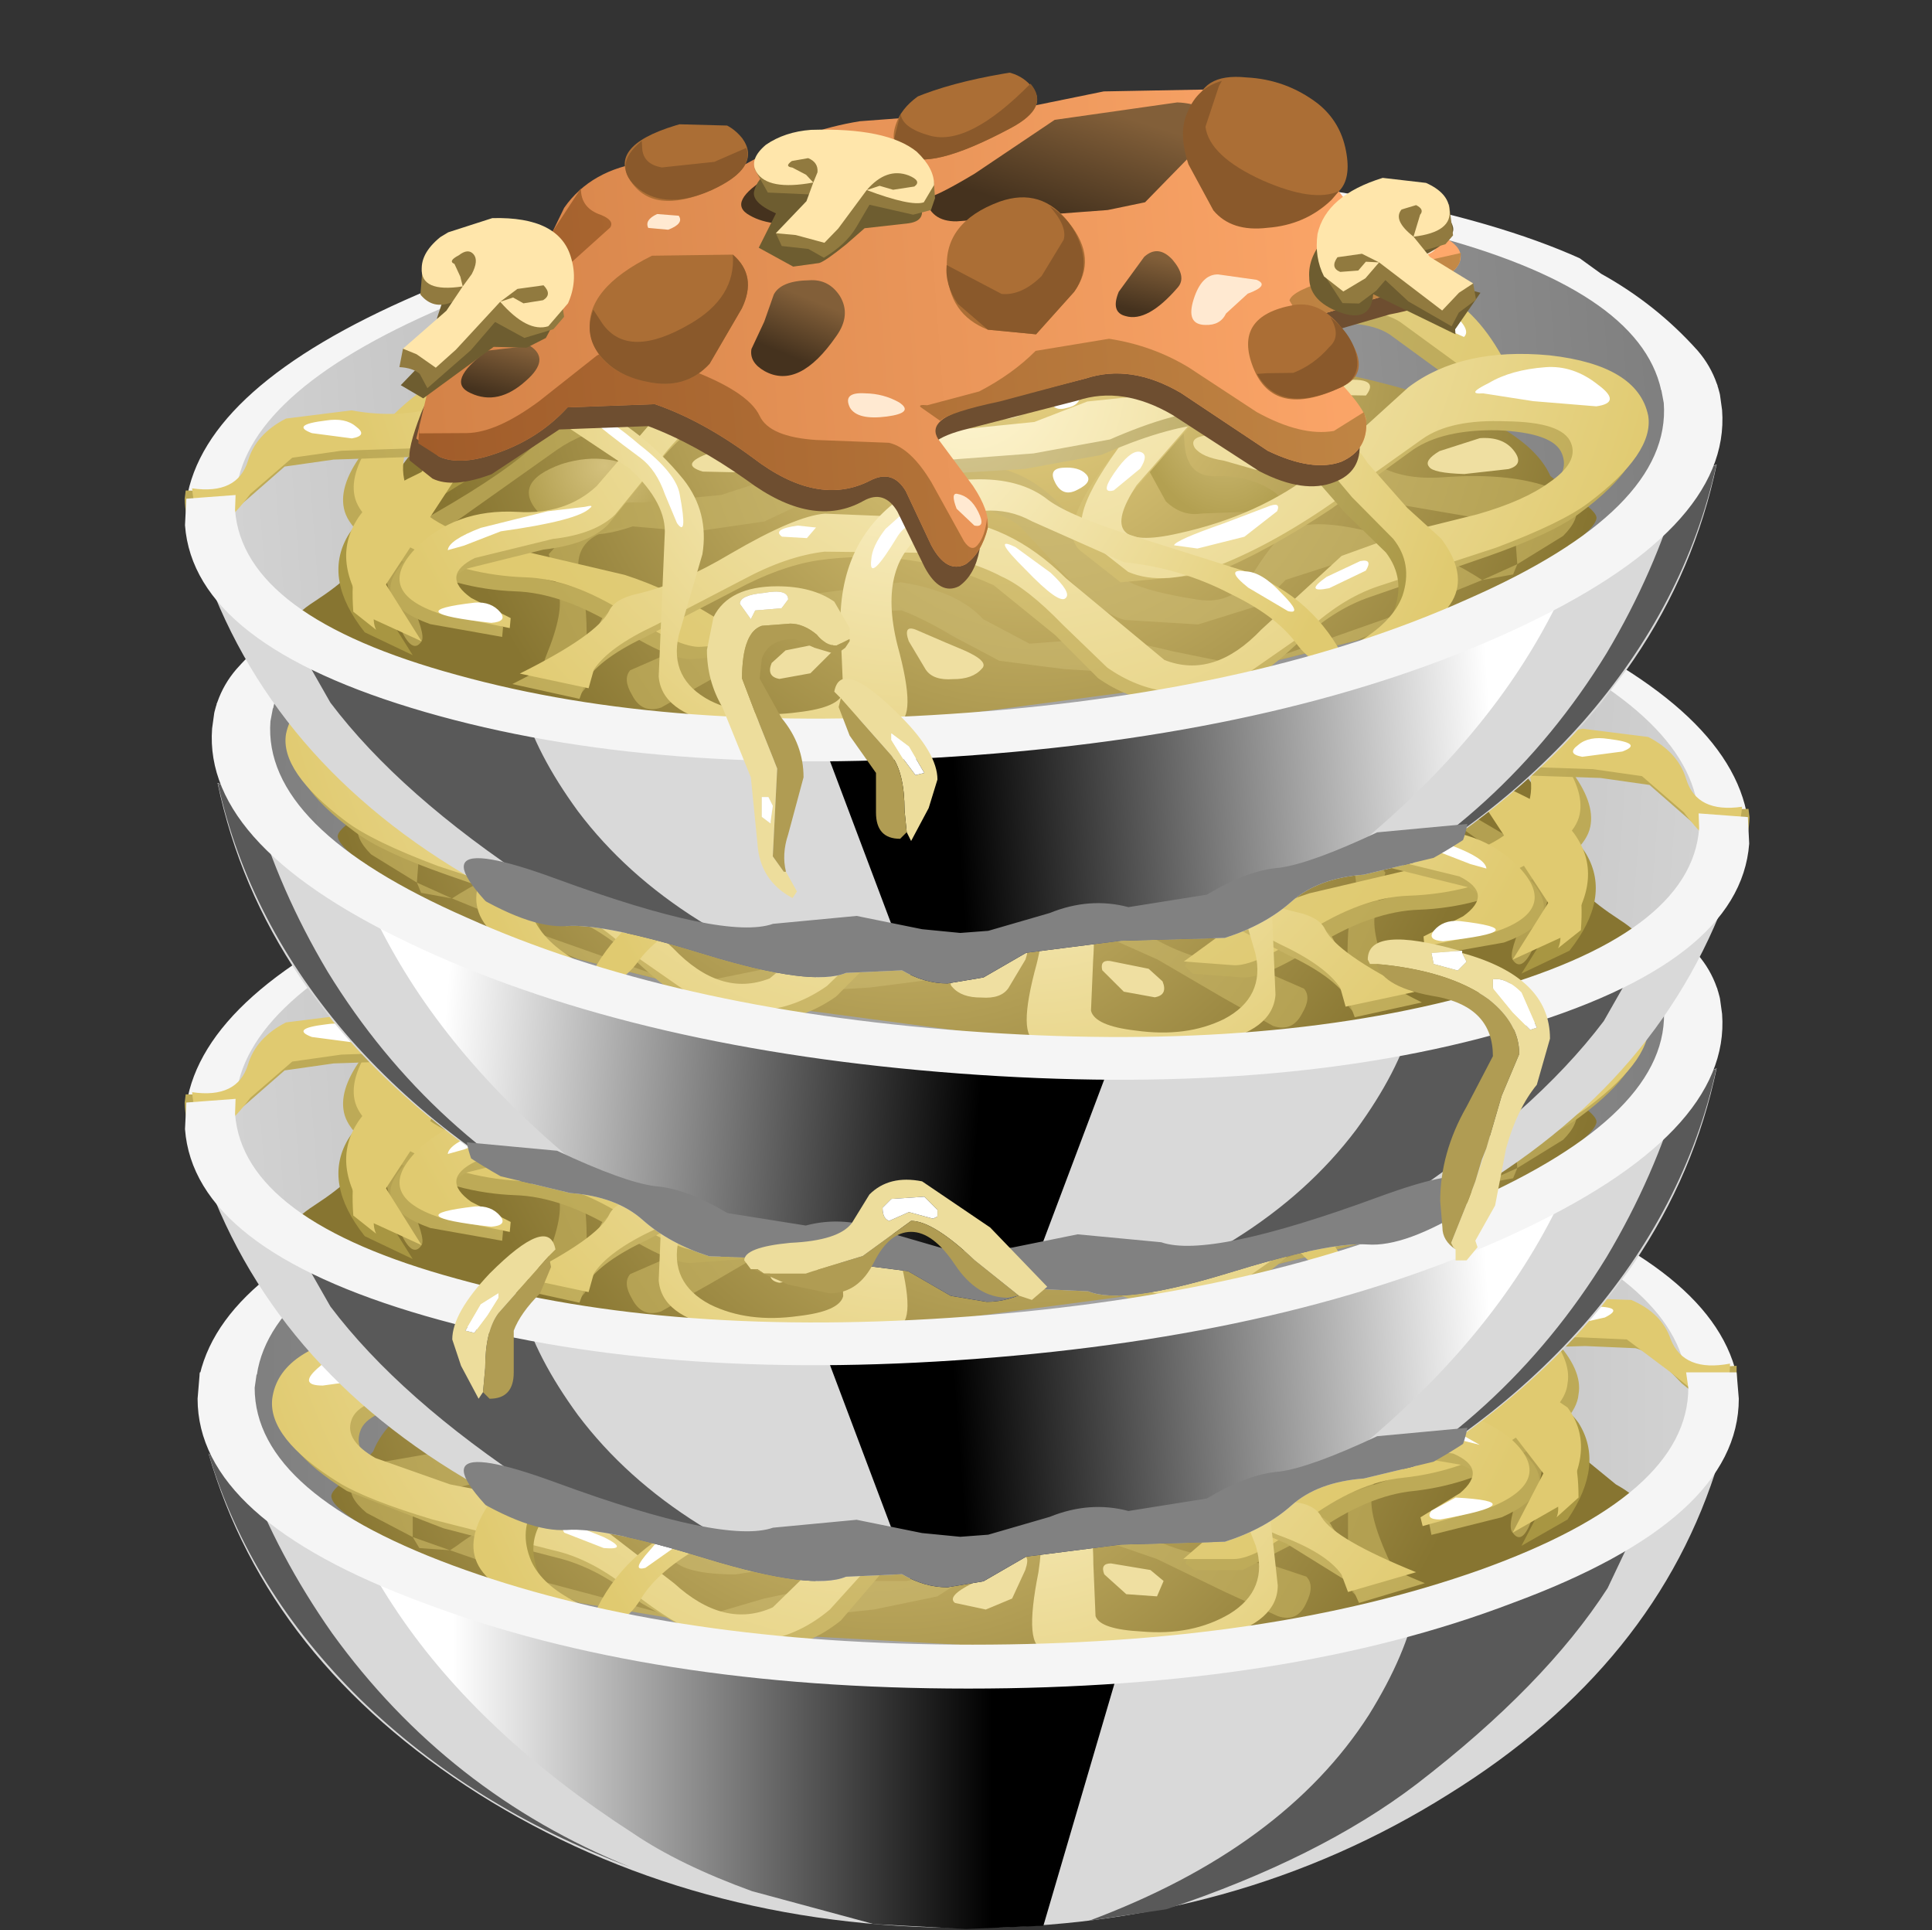 <?xml version="1.0" encoding="UTF-8" standalone="no"?>
<svg xmlns:xlink="http://www.w3.org/1999/xlink" height="43.95px" width="44.0px" xmlns="http://www.w3.org/2000/svg">
  <rect width="100%" height="100%" fill="#333333" stroke="none"/>
  <g transform="matrix(1.0, 0.0, 0.0, 1.0, 0.0, 0.0)">
    <use height="10.8" transform="matrix(1.0, 0.0, 0.0, 1.0, 4.75, 33.1)" width="34.4" xlink:href="#shape0"/>
    <use height="12.7" transform="matrix(0.75, 0.0, 0.0, 0.75, 7.9, 34.4)" width="24.35" xlink:href="#sprite0"/>
    <use height="13.05" transform="matrix(0.75, 0.0, 0.0, 0.75, 24.8, 33.95)" width="17.15" xlink:href="#sprite1"/>
    <use height="12.55" transform="matrix(0.75, 0.0, 0.0, 0.75, 4.75, 33.1)" width="12.8" xlink:href="#sprite2"/>
    <use height="13.3" transform="matrix(1.0, 0.0, 0.0, 1.0, 4.55, 24.85)" width="35.0" xlink:href="#shape4"/>
    <use height="14.15" transform="matrix(0.75, 0.0, 0.0, 0.75, 10.35, 24.0)" width="32.05" xlink:href="#sprite3"/>
    <use height="10.6" transform="matrix(1.0, 0.0, 0.0, 1.0, 10.15, 23.55)" width="24.05" xlink:href="#shape6"/>
    <use height="3.15" transform="matrix(0.75, 0.0, 0.0, 0.75, 15.4, 23.9)" width="9.15" xlink:href="#sprite4"/>
    <use height="2.35" transform="matrix(0.75, 0.0, 0.0, 0.75, 23.2, 24.3)" width="4.35" xlink:href="#sprite5"/>
    <use height="2.85" transform="matrix(0.75, 0.0, 0.0, 0.75, 24.3, 27.35)" width="2.9" xlink:href="#sprite6"/>
    <use height="1.95" transform="matrix(0.75, 0.0, 0.0, 0.75, 16.562, 27.3)" width="2.05" xlink:href="#sprite7"/>
    <use height="1.7" transform="matrix(0.75, 0.0, 0.0, 0.75, 31.312, 28.212)" width="2.4" xlink:href="#sprite8"/>
    <use height="10.25" transform="matrix(1.0, 0.0, 0.0, 1.0, 10.75, 22.95)" width="19.35" xlink:href="#shape12"/>
    <use height="4.25" transform="matrix(0.75, 0.0, 0.0, 0.75, 9.8, 26.5)" width="5.15" xlink:href="#sprite9"/>
    <use height="3.05" transform="matrix(0.75, 0.0, 0.0, 0.75, 22.312, 24.75)" width="5.05" xlink:href="#sprite10"/>
    <use height="3.05" transform="matrix(0.75, 0.0, 0.0, 0.75, 30.85, 27.1)" width="4.85" xlink:href="#sprite11"/>
    <use height="14.5" transform="matrix(1.0, 0.0, 0.0, 1.0, 4.5, 23.95)" width="35.1" xlink:href="#shape16"/>
    <use height="29.25" transform="matrix(-0.748, 0.056, 0.056, 0.748, 38.557, 13.736)" width="47.0" xlink:href="#sprite12"/>
    <use height="29.25" transform="matrix(0.748, 0.056, -0.056, 0.748, 5.493, 7.236)" width="47.0" xlink:href="#sprite12"/>
    <use height="29.25" transform="matrix(-0.748, 0.056, 0.056, 0.748, 38.557, -0.014)" width="47.0" xlink:href="#sprite12"/>
    <use height="18.5" transform="matrix(1.0, 0.0, 0.0, 1.0, 10.3, 13.35)" width="25.0" xlink:href="#shape22"/>
  </g>
  <defs>
    <g id="shape0" transform="matrix(1.0, 0.0, 0.0, 1.0, -4.75, -33.1)">
      <path d="M39.0 33.3 L39.15 33.25 Q37.75 37.9 33.0 40.85 28.15 43.9 22.0 43.9 15.75 43.9 10.9 40.85 6.1 37.8 4.75 33.1 L5.05 33.2 Q6.5 34.3 11.2 35.0 L22.1 35.75 32.8 35.05 Q37.45 34.4 39.0 33.3" fill="#d9d9d9" fill-rule="evenodd" stroke="none"/>
    </g>
    <g id="sprite0" transform="matrix(1.0, 0.0, 0.0, 1.0, 0.0, 0.0)">
      <use height="12.7" transform="matrix(1.0, 0.0, 0.0, 1.0, 0.0, 0.0)" width="24.35" xlink:href="#shape1"/>
    </g>
    <g id="shape1" transform="matrix(1.0, 0.0, 0.0, 1.0, 0.0, 0.0)">
      <path d="M24.35 1.7 L21.15 12.6 18.8 12.7 16.0 12.55 12.3 11.55 Q10.1 10.75 8.7 9.8 4.05 6.8 1.55 3.1 0.3 1.25 0.0 0.0 L2.7 0.55 Q9.55 1.85 18.95 1.85 L24.35 1.7" fill="url(#gradient0)" fill-rule="evenodd" stroke="none"/>
    </g>
    <linearGradient gradientTransform="matrix(0.01, 0.0, 0.0, -0.01, 11.4, 6.35)" gradientUnits="userSpaceOnUse" id="gradient0" spreadMethod="pad" x1="-819.2" x2="819.2">
      <stop offset="0.0" stop-color="#ffffff"/>
      <stop offset="1.0" stop-color="#000000"/>
    </linearGradient>
    <g id="sprite1" transform="matrix(1.0, 0.0, 0.0, 1.0, 0.0, 0.0)">
      <use height="13.05" transform="matrix(1.0, 0.0, 0.0, 1.0, 0.0, 0.0)" width="17.15" xlink:href="#shape2"/>
    </g>
    <g id="shape2" transform="matrix(1.0, 0.0, 0.0, 1.0, 0.0, 0.0)">
      <path d="M10.1 1.5 Q14.7 0.9 17.15 0.0 L15.75 2.95 Q13.85 5.9 9.95 8.9 7.0 11.15 2.35 12.7 L0.0 13.05 Q5.9 10.85 8.5 6.8 9.65 4.95 9.95 3.4 L10.1 1.5" fill="#595959" fill-rule="evenodd" stroke="none"/>
    </g>
    <g id="sprite2" transform="matrix(1.0, 0.0, 0.0, 1.0, 0.0, 0.0)">
      <use height="12.55" transform="matrix(1.0, 0.0, 0.0, 1.0, 0.0, 0.0)" width="12.8" xlink:href="#shape3"/>
    </g>
    <g id="shape3" transform="matrix(1.0, 0.0, 0.0, 1.0, 0.0, 0.0)">
      <path d="M12.8 12.55 Q8.0 10.75 4.6 7.45 1.25 4.15 0.0 0.0 L0.4 0.1 1.15 0.55 Q2.1 3.1 3.75 5.45 7.25 10.3 12.8 12.55" fill="#595959" fill-rule="evenodd" stroke="none"/>
    </g>
    <g id="shape4" transform="matrix(1.0, 0.0, 0.0, 1.0, -4.55, -24.85)">
      <path d="M34.05 27.25 Q39.0 29.15 39.0 31.75 39.0 34.4 34.05 36.25 29.1 38.15 22.05 38.15 15.0 38.15 10.05 36.25 5.05 34.4 5.05 31.75 5.05 29.15 10.05 27.25 15.0 25.4 22.05 25.4 29.1 25.4 34.05 27.25" fill="url(#gradient1)" fill-rule="evenodd" stroke="none"/>
      <path d="M39.55 31.3 L38.4 31.3 Q38.05 29.0 33.4 27.35 28.65 25.75 22.15 25.75 15.6 25.75 10.9 27.35 6.2 29.0 5.85 31.3 L4.55 31.3 Q5.15 28.75 10.15 27.05 15.2 25.3 22.05 25.3 28.9 25.3 33.95 27.05 38.95 28.75 39.55 31.3" fill="#f5f5f5" fill-rule="evenodd" stroke="none"/>
      <path d="M37.15 34.6 Q35.65 35.5 33.1 36.25 29.1 37.5 24.5 37.6 L17.35 37.2 11.95 36.25 Q10.4 35.9 8.9 35.1 7.6 34.4 7.55 34.1 7.5 33.95 8.0 33.6 L8.5 33.05 Q9.05 31.6 12.9 30.45 13.9 30.2 14.95 28.8 15.85 27.5 16.5 27.5 19.75 27.2 21.8 27.5 L24.05 28.25 26.15 28.7 29.7 28.45 32.8 28.85 34.6 30.95 Q35.75 32.4 35.7 32.9 L36.8 33.8 Q37.7 34.3 37.15 34.6" fill="url(#gradient2)" fill-rule="evenodd" stroke="none"/>
      <path d="M16.5 27.5 Q17.5 27.3 16.85 27.95 16.0 28.8 16.2 29.0 L17.35 28.9 18.25 28.75 Q18.4 29.15 17.8 29.4 L15.85 29.5 Q14.65 29.3 15.15 28.4 15.7 27.65 16.5 27.5" fill="url(#gradient3)" fill-rule="evenodd" stroke="none"/>
      <path d="M17.3 30.8 Q17.8 30.75 17.8 31.25 L17.65 32.15 17.3 33.0 Q16.95 33.35 16.5 33.35 L14.45 33.4 14.8 33.0 Q15.3 32.55 16.15 32.5 16.8 32.45 16.75 31.65 16.75 30.8 17.3 30.8" fill="url(#gradient4)" fill-rule="evenodd" stroke="none"/>
      <path d="M30.95 31.1 Q32.2 31.45 31.5 32.25 30.85 33.05 29.45 32.65 28.1 32.3 28.95 31.55 29.8 30.85 30.95 31.1" fill="url(#gradient5)" fill-rule="evenodd" stroke="none"/>
      <path d="M34.95 34.4 Q34.7 35.25 34.45 34.9 34.3 34.75 34.65 33.85 34.95 33.1 34.3 32.75 32.05 31.4 31.0 30.8 29.85 30.1 27.75 30.3 L25.9 30.5 24.1 30.4 23.35 29.8 22.05 29.55 19.55 30.0 17.3 30.5 15.4 30.7 Q14.65 30.95 14.2 31.55 L13.25 32.8 Q12.65 33.35 11.95 33.5 L10.3 33.9 9.4 34.45 9.4 35.0 10.25 35.3 10.4 35.2 Q11.2 34.6 12.45 34.1 L14.45 33.8 15.4 34.75 Q15.9 35.45 16.75 35.3 L18.25 34.75 19.15 33.75 Q20.15 31.85 21.7 31.85 L22.75 31.4 24.15 31.3 27.4 32.1 29.2 32.15 Q30.1 32.0 30.65 32.45 L31.4 33.15 31.25 34.0 Q31.15 34.45 31.6 35.45 31.95 36.15 31.6 36.2 L30.9 36.35 30.8 36.25 30.7 35.15 30.7 33.8 Q30.95 32.65 29.45 32.65 L28.05 32.9 26.45 32.75 24.7 32.1 Q23.9 31.85 23.4 32.1 L21.95 32.65 Q20.95 33.0 20.65 33.35 L19.6 34.6 18.4 35.6 16.75 35.85 Q15.6 35.85 15.3 35.5 L14.7 35.0 13.6 34.7 Q12.8 34.65 11.95 35.05 11.2 35.45 11.4 35.7 L12.5 36.05 15.7 36.9 17.4 36.4 19.3 36.0 20.65 36.0 Q21.2 35.9 21.65 35.35 22.15 34.7 23.45 34.4 L25.4 34.5 Q26.5 35.4 28.1 35.5 L29.0 35.65 29.75 35.9 Q29.95 36.1 29.75 36.5 29.55 36.95 29.1 36.8 L27.9 36.25 26.35 35.5 24.9 35.0 Q24.1 34.75 23.5 35.0 L22.35 35.7 21.35 36.35 19.9 36.65 18.5 36.8 17.95 37.0 16.95 37.1 15.7 36.9 15.6 36.9 13.2 36.5 11.4 35.7 10.25 35.3 9.55 35.25 9.4 35.0 8.35 34.45 Q7.5 33.75 8.65 33.3 L10.95 32.9 Q11.9 32.9 12.45 32.5 L13.3 31.6 14.1 30.55 Q14.7 30.05 15.9 30.05 L18.1 29.7 19.6 29.1 20.75 28.85 22.55 29.15 23.8 29.85 26.0 30.05 29.3 29.75 Q30.5 29.75 31.45 30.55 32.1 31.15 33.9 32.0 35.25 32.65 35.2 33.0 L34.95 34.4" fill="url(#gradient6)" fill-rule="evenodd" stroke="none"/>
      <path d="M35.95 31.75 Q35.9 32.35 34.75 33.05 33.55 33.8 32.2 33.95 31.15 34.05 29.95 34.9 L28.3 35.75 27.2 35.75 27.0 35.6 Q27.0 35.35 28.0 34.95 L31.75 33.65 Q34.25 32.65 34.65 32.0 35.05 31.2 34.45 30.4 33.9 29.65 32.95 29.45 L28.75 28.95 Q27.8 28.85 26.6 28.05 25.3 27.2 24.7 27.05 L22.75 26.6 Q21.7 26.35 20.5 27.05 L18.1 28.7 Q17.05 29.4 16.2 29.45 L13.95 29.3 Q12.55 29.15 11.95 29.6 L10.15 31.1 Q9.2 31.9 9.4 31.3 10.25 28.6 12.35 28.6 L13.65 28.6 Q16.75 28.95 17.75 28.05 18.95 27.05 20.3 26.3 22.25 25.25 23.45 25.55 L25.85 26.9 Q27.35 28.0 28.6 28.15 L31.65 28.6 Q33.05 28.85 33.85 29.25 34.8 29.75 35.4 30.5 36.05 31.2 35.95 31.75" fill="url(#gradient7)" fill-rule="evenodd" stroke="none"/>
      <path d="M35.7 31.5 Q35.65 32.1 34.5 32.75 33.35 33.5 31.95 33.65 30.9 33.75 29.7 34.65 28.6 35.5 28.1 35.5 L26.95 35.5 27.7 34.85 29.7 33.75 32.45 32.9 Q34.0 32.35 34.4 31.7 34.8 30.9 34.2 30.1 33.65 29.4 32.65 29.2 L28.45 28.65 Q27.55 28.55 26.35 27.8 25.05 26.9 24.4 26.8 L22.5 26.3 Q21.4 26.05 20.2 26.8 L17.85 28.4 Q16.75 29.15 15.95 29.2 L13.7 29.0 11.65 29.3 9.9 30.8 Q8.95 31.65 9.1 31.05 10.0 28.35 12.1 28.35 L13.4 28.35 Q16.45 28.65 17.5 27.8 18.7 26.75 20.05 26.05 22.0 25.0 23.2 25.3 23.95 25.5 25.6 26.6 27.1 27.7 28.4 27.9 L31.4 28.35 33.55 29.0 Q34.55 29.45 35.15 30.2 35.8 30.95 35.7 31.5" fill="url(#gradient8)" fill-rule="evenodd" stroke="none"/>
      <path d="M36.1 30.65 L34.3 30.7 Q33.15 30.7 32.0 29.75 L30.3 28.0 Q29.7 27.25 28.15 27.35 26.8 27.45 25.85 28.0 L23.9 29.4 Q23.05 30.25 24.4 30.2 L26.8 29.6 Q27.8 29.3 28.7 30.2 L30.4 31.9 Q31.15 32.5 32.25 32.35 33.7 32.15 34.65 33.05 35.65 33.9 34.2 34.55 L32.6 34.95 32.55 34.7 Q33.0 34.5 33.4 34.25 34.1 33.65 33.25 33.35 L31.5 33.05 Q30.5 33.0 30.0 32.6 L28.7 31.2 Q27.9 30.35 27.15 30.3 L25.45 30.45 23.3 30.7 21.25 31.05 Q20.5 31.2 20.2 30.6 L19.45 28.65 18.5 27.05 Q17.75 26.35 16.85 26.25 15.6 26.05 15.35 27.5 15.1 28.8 16.15 29.9 L18.1 31.5 Q19.9 33.35 19.3 33.95 L18.45 34.75 16.35 34.7 13.55 33.45 11.6 32.25 9.65 31.95 Q8.35 32.1 8.2 32.6 7.9 33.5 10.45 34.05 L12.0 34.25 13.6 34.7 15.55 36.3 Q16.7 37.3 17.8 36.8 L19.9 34.8 Q21.1 33.4 22.7 33.2 L25.3 32.9 Q25.95 32.9 27.45 33.65 L29.65 34.4 Q30.15 34.5 30.3 34.7 30.6 35.3 32.45 36.05 L30.95 36.5 30.75 36.05 29.3 35.15 27.2 34.25 Q26.2 33.8 25.3 33.75 23.2 33.6 21.35 34.6 20.8 34.95 20.05 35.85 L19.15 36.9 Q17.9 37.9 16.25 37.45 L14.6 36.5 Q13.7 35.75 12.8 35.5 L10.1 34.8 7.9 33.95 Q6.3 32.95 6.4 32.05 6.55 30.95 8.55 30.55 10.55 30.2 11.8 31.05 L14.0 32.75 Q15.4 33.7 17.3 33.95 19.25 34.25 18.1 32.8 L15.35 30.05 Q14.0 28.85 13.9 27.8 13.8 26.75 15.05 25.7 16.3 24.75 17.75 25.3 19.1 25.85 19.9 27.35 L20.55 29.7 Q20.75 30.45 22.05 29.55 L25.95 27.05 Q28.35 25.8 29.6 26.4 30.7 26.9 31.0 27.5 31.4 28.4 31.95 28.85 33.7 30.35 35.8 29.75 36.45 29.55 37.55 30.4 38.65 31.2 38.8 31.15 L39.55 31.1 39.55 31.25 Q39.6 32.15 39.1 32.15 L38.3 31.5 Q37.65 30.8 37.25 30.7 L36.1 30.65" fill="url(#gradient9)" fill-rule="evenodd" stroke="none"/>
      <path d="M35.95 30.45 L34.1 30.5 Q32.95 30.5 31.8 29.55 L30.1 27.8 Q29.5 27.05 27.95 27.15 26.6 27.2 25.6 27.8 L23.65 29.15 Q22.8 30.05 24.2 29.95 L26.55 29.4 Q27.55 29.1 28.45 29.95 L30.2 31.7 Q30.95 32.3 32.05 32.15 33.45 31.95 34.45 32.8 35.4 33.7 34.0 34.3 L32.4 34.75 32.35 34.55 33.25 34.0 Q33.9 33.45 33.1 33.1 L31.3 32.8 Q30.3 32.75 29.8 32.35 L28.5 30.95 Q27.7 30.15 26.95 30.05 L25.25 30.25 23.05 30.5 21.1 30.8 Q20.35 30.95 20.05 30.4 L19.2 28.45 Q18.65 27.15 18.3 26.8 17.5 26.15 16.6 26.0 15.4 25.85 15.15 27.25 14.9 28.6 16.0 29.65 L17.9 31.25 Q19.65 33.2 19.15 33.75 L18.25 34.55 Q17.5 34.95 16.15 34.55 14.85 34.1 13.35 33.2 L11.35 32.0 9.4 31.75 Q8.15 31.85 8.0 32.35 7.85 32.8 8.55 33.2 L10.25 33.8 11.8 34.1 Q12.55 34.2 13.4 34.55 L15.35 36.05 Q16.5 37.1 17.6 36.6 L19.7 34.55 Q20.9 33.2 22.45 33.0 L25.05 32.7 Q25.75 32.7 27.25 33.45 L29.45 34.2 Q29.95 34.25 30.1 34.55 30.4 35.05 32.25 35.8 L30.7 36.25 30.55 35.85 Q30.2 35.35 29.1 34.95 L27.0 34.05 25.15 33.55 22.95 33.75 Q21.85 33.95 21.15 34.4 L19.85 35.6 18.9 36.65 Q17.65 37.7 16.05 37.25 15.35 37.0 14.4 36.25 13.5 35.5 12.6 35.3 L9.85 34.6 Q8.35 34.15 7.7 33.75 6.1 32.75 6.2 31.85 6.35 30.7 8.35 30.35 10.3 30.0 11.6 30.8 L13.8 32.55 Q15.2 33.5 17.05 33.75 19.05 34.05 17.95 32.6 L15.15 29.85 Q13.8 28.6 13.7 27.6 13.55 26.55 14.8 25.5 16.05 24.5 17.55 25.1 18.9 25.65 19.75 27.15 L20.35 29.45 Q20.5 30.2 21.85 29.3 24.7 27.4 25.75 26.85 28.15 25.6 29.4 26.15 30.45 26.65 30.75 27.3 L31.75 28.65 Q33.5 30.1 35.65 29.55 L37.15 29.6 Q37.85 29.9 38.05 30.5 38.35 31.25 39.4 31.05 39.4 31.9 38.85 31.9 L38.05 31.25 37.05 30.5 35.95 30.45" fill="url(#gradient10)" fill-rule="evenodd" stroke="none"/>
      <path d="M35.95 32.4 Q36.55 33.35 35.7 34.6 L34.65 35.2 35.35 33.85 Q35.8 33.0 34.5 32.1 34.1 31.8 32.05 30.8 31.1 29.95 30.55 29.8 29.8 29.6 27.4 30.8 25.2 32.0 22.9 32.0 L20.45 32.0 18.7 31.85 Q17.2 31.3 16.25 31.3 15.05 31.35 14.25 32.2 L13.25 33.55 12.4 34.55 Q11.95 35.15 12.3 35.9 12.8 37.0 15.45 37.45 L12.9 37.0 Q10.2 36.3 11.35 34.6 L12.05 33.85 12.85 32.75 Q13.6 31.4 15.2 30.8 L19.15 30.95 20.35 31.3 21.8 31.3 25.55 30.8 27.6 29.9 Q29.2 29.25 30.0 29.25 L31.5 29.55 32.95 30.6 34.65 31.55 Q35.6 31.9 35.95 32.4" fill="url(#gradient11)" fill-rule="evenodd" stroke="none"/>
      <path d="M35.7 32.05 Q36.4 33.0 35.5 34.3 L34.45 34.9 35.15 33.55 Q35.6 32.65 34.3 31.75 L31.85 30.45 30.4 29.45 Q29.55 29.25 27.2 30.5 25.0 31.7 22.75 31.7 L20.2 31.7 18.45 31.5 16.05 31.0 Q14.85 31.05 14.05 31.85 L13.05 33.2 12.2 34.25 Q11.8 34.85 12.1 35.55 12.6 36.65 15.25 37.1 L12.7 36.65 Q10.0 36.0 11.1 34.3 L11.8 33.55 12.65 32.45 Q13.4 31.1 15.0 30.5 L18.9 30.6 20.15 30.95 21.6 31.0 25.3 30.5 Q28.6 28.95 29.8 28.95 L31.3 29.25 32.75 30.3 Q33.3 30.75 34.45 31.2 L35.7 32.05" fill="url(#gradient12)" fill-rule="evenodd" stroke="none"/>
      <path d="M35.15 33.55 L33.15 30.95 32.2 30.05 30.95 30.15 29.4 31.35 Q28.6 32.2 28.75 32.9 L29.1 36.1 Q29.1 37.75 23.8 37.55 23.3 37.55 23.65 35.8 23.95 33.85 22.7 33.2 21.35 32.6 20.35 33.2 18.8 34.25 18.35 34.3 17.05 34.55 16.0 35.2 15.0 35.75 14.6 36.4 14.15 37.15 13.45 36.95 14.05 35.45 15.6 34.7 L18.05 33.75 19.95 32.75 Q20.55 32.2 21.65 32.15 22.75 32.1 23.5 32.6 24.9 33.55 24.9 35.6 L24.95 36.8 Q25.05 37.1 26.0 37.15 27.15 37.25 28.0 36.75 28.9 36.2 28.6 35.2 L27.9 33.4 Q27.7 32.45 28.2 31.7 29.15 30.35 30.55 29.6 32.4 28.65 33.45 30.15 L34.9 32.05 35.45 32.5 Q35.95 32.85 35.95 34.1 L35.45 34.55 Q35.6 34.2 35.15 33.55" fill="url(#gradient13)" fill-rule="evenodd" stroke="none"/>
      <path d="M16.05 25.4 Q16.35 25.4 16.05 25.6 L15.2 26.15 Q14.5 26.6 14.5 28.25 14.5 28.6 14.3 28.25 L14.15 27.2 Q14.2 26.45 14.8 25.9 15.45 25.4 16.05 25.4" fill="#ffffff" fill-rule="evenodd" stroke="none"/>
      <path d="M8.45 30.6 L9.75 30.85 Q10.3 31.1 9.9 31.1 L8.8 31.35 7.35 31.55 Q6.75 31.55 7.3 31.1 7.8 30.6 8.45 30.6" fill="#ffffff" fill-rule="evenodd" stroke="none"/>
      <path d="M19.75 27.7 L19.85 28.55 Q19.6 28.55 19.45 28.0 L19.45 27.35 Q19.6 27.2 19.75 27.7" fill="#ffffff" fill-rule="evenodd" stroke="none"/>
      <path d="M22.85 25.55 Q23.3 25.6 23.5 25.9 23.8 26.2 23.3 26.05 L22.3 26.0 21.55 26.0 Q21.25 25.9 21.85 25.7 L22.85 25.55" fill="#ffffff" fill-rule="evenodd" stroke="none"/>
      <path d="M28.9 26.25 L29.35 26.6 28.85 26.6 27.7 26.75 26.8 26.9 Q26.5 26.7 27.45 26.4 L28.9 26.25" fill="#ffffff" fill-rule="evenodd" stroke="none"/>
      <path d="M22.0 29.65 Q22.6 29.5 22.45 29.9 22.3 30.3 21.7 30.3 21.1 30.3 21.4 30.05 L22.0 29.65" fill="#ffffff" fill-rule="evenodd" stroke="none"/>
      <path d="M36.25 29.75 Q37.05 29.75 36.55 30.0 L35.65 30.2 Q35.3 30.15 35.55 29.9 L36.25 29.75" fill="#ffffff" fill-rule="evenodd" stroke="none"/>
      <path d="M16.9 30.4 Q17.65 30.55 17.25 30.6 L16.35 30.55 15.2 30.7 14.75 30.75 15.75 30.4 16.9 30.4" fill="#ffffff" fill-rule="evenodd" stroke="none"/>
      <path d="M11.15 28.7 L11.75 28.7 11.5 28.9 10.75 29.5 Q10.4 29.9 10.25 29.75 10.05 29.6 10.45 29.2 10.85 28.8 11.15 28.7" fill="#ffffff" fill-rule="evenodd" stroke="none"/>
      <path d="M23.05 32.65 L23.7 33.15 24.1 33.8 Q24.2 34.4 23.45 33.35 L22.6 32.85 21.9 32.6 Q21.7 32.4 22.15 32.45 L23.05 32.65" fill="#ffffff" fill-rule="evenodd" stroke="none"/>
      <path d="M25.7 32.9 Q26.3 32.95 26.05 33.15 L25.5 33.2 25.3 33.0 25.7 32.9" fill="#ffffff" fill-rule="evenodd" stroke="none"/>
      <path d="M20.8 33.8 Q21.35 33.45 20.6 34.3 19.9 35.15 19.75 35.0 L20.05 34.4 20.8 33.8" fill="#ffffff" fill-rule="evenodd" stroke="none"/>
      <path d="M30.2 30.0 L29.15 31.1 Q28.8 31.4 28.65 32.0 L28.45 32.65 Q28.2 33.05 28.3 32.0 28.35 31.55 29.15 30.8 L30.2 30.0" fill="#ffffff" fill-rule="evenodd" stroke="none"/>
      <path d="M31.35 32.15 L32.9 32.45 33.7 32.9 33.3 32.8 32.45 32.55 Q30.7 32.45 30.4 32.15 L30.5 32.15 31.35 32.15" fill="#ffffff" fill-rule="evenodd" stroke="none"/>
      <path d="M33.15 34.1 Q35.0 34.2 32.8 34.6 32.45 34.6 32.6 34.4 L33.15 34.1" fill="#ffffff" fill-rule="evenodd" stroke="none"/>
      <path d="M13.3 30.55 Q14.05 30.6 13.4 30.85 L12.55 30.95 Q12.15 30.5 13.3 30.55" fill="#efdfa1" fill-rule="evenodd" stroke="none"/>
      <path d="M10.05 32.1 L11.0 32.3 11.25 32.65 10.45 32.9 9.45 32.85 Q9.1 32.75 9.3 32.45 9.55 32.1 10.05 32.1" fill="#efdfa1" fill-rule="evenodd" stroke="none"/>
      <path d="M16.05 31.55 Q16.7 31.55 16.55 31.85 L15.9 32.15 15.2 32.45 14.45 32.45 Q14.05 32.3 14.75 32.0 15.45 31.6 16.05 31.55" fill="#efdfa1" fill-rule="evenodd" stroke="none"/>
      <path d="M18.3 32.15 Q18.85 32.75 18.45 32.65 L17.8 32.2 Q17.6 31.9 17.8 31.85 17.95 31.75 18.3 32.15" fill="#ffffff" fill-rule="evenodd" stroke="none"/>
      <path d="M16.0 33.6 L17.2 34.0 16.65 34.1 15.55 33.95 14.8 33.4 Q14.65 33.2 15.0 33.3 L16.0 33.6" fill="#ffffff" fill-rule="evenodd" stroke="none"/>
      <path d="M19.6 32.05 Q19.9 32.05 19.75 32.4 19.6 32.75 19.3 32.6 18.9 32.45 19.05 32.25 19.2 32.05 19.6 32.05" fill="#ffffff" fill-rule="evenodd" stroke="none"/>
      <path d="M21.85 27.8 Q22.75 27.95 22.7 28.2 22.65 28.4 22.2 28.4 L21.3 28.25 20.6 28.05 Q20.45 27.9 20.8 27.8 L21.85 27.8" fill="#ffffff" fill-rule="evenodd" stroke="none"/>
      <path d="M25.1 29.0 Q27.1 29.0 26.2 29.15 L24.8 29.45 Q24.4 29.4 24.55 29.2 24.7 29.0 25.1 29.0" fill="#efdfa1" fill-rule="evenodd" stroke="none"/>
      <path d="M25.8 30.45 Q26.5 30.2 26.15 30.5 L25.3 31.0 23.8 31.3 22.6 31.3 Q22.3 31.25 22.95 31.05 L24.2 30.9 25.05 30.75 25.8 30.45" fill="#ffffff" fill-rule="evenodd" stroke="none"/>
      <path d="M26.2 35.75 L26.5 36.0 26.35 36.35 25.65 36.3 25.15 35.85 Q25.05 35.6 25.3 35.6 L26.2 35.75" fill="#efdfa1" fill-rule="evenodd" stroke="none"/>
      <path d="M23.15 35.5 Q23.5 35.3 23.35 35.75 L23.05 36.4 22.45 36.65 21.75 36.5 Q21.55 36.35 22.15 36.05 L23.15 35.5" fill="#efdfa1" fill-rule="evenodd" stroke="none"/>
      <path d="M13.75 35.0 Q14.35 35.3 13.75 35.25 L12.85 34.9 Q12.7 34.65 13.0 34.7 L13.75 35.0" fill="#ffffff" fill-rule="evenodd" stroke="none"/>
      <path d="M15.6 34.7 Q16.1 34.6 15.55 35.1 L14.7 35.7 Q14.35 35.8 14.8 35.3 15.25 34.75 15.6 34.7" fill="#ffffff" fill-rule="evenodd" stroke="none"/>
      <path d="M30.85 29.15 Q32.4 29.6 32.65 30.5 L31.3 29.75 30.15 29.25 Q29.95 29.15 30.25 29.1 L30.85 29.15" fill="#ffffff" fill-rule="evenodd" stroke="none"/>
      <path d="M27.4 31.1 Q28.35 31.3 27.75 31.55 L26.6 31.65 Q26.1 31.55 26.55 31.25 L27.4 31.1" fill="#efdfa1" fill-rule="evenodd" stroke="none"/>
      <path d="M19.4 30.1 Q19.8 30.05 19.75 30.4 19.75 30.8 19.4 30.7 19.05 30.65 19.05 30.4 L19.4 30.1" fill="#ffffff" fill-rule="evenodd" stroke="none"/>
      <path d="M17.95 27.5 Q18.25 27.35 18.05 27.65 L17.5 28.1 16.0 28.55 Q15.75 28.5 16.1 28.35 L16.75 28.15 17.25 27.9 17.95 27.5" fill="#ffffff" fill-rule="evenodd" stroke="none"/>
    </g>
    <linearGradient gradientTransform="matrix(0.021, 0.0, 0.0, -0.021, 22.05, 31.75)" gradientUnits="userSpaceOnUse" id="gradient1" spreadMethod="pad" x1="-819.2" x2="819.2">
      <stop offset="0.0" stop-color="#7d7d7d"/>
      <stop offset="1.0" stop-color="#d4d4d4"/>
    </linearGradient>
    <radialGradient cx="0" cy="0" gradientTransform="matrix(-0.002, 0.018, 0.017, 0.002, 20.35, 28.3)" gradientUnits="userSpaceOnUse" id="gradient2" r="819.2" spreadMethod="pad">
      <stop offset="0.0" stop-color="#f2db8a"/>
      <stop offset="1.0" stop-color="#877531"/>
    </radialGradient>
    <radialGradient cx="0" cy="0" gradientTransform="matrix(-3.0E-4, 0.003, 0.002, 3.0E-4, 16.45, 27.65)" gradientUnits="userSpaceOnUse" id="gradient3" r="819.2" spreadMethod="pad">
      <stop offset="0.0" stop-color="#d4c17d"/>
      <stop offset="1.0" stop-color="#b3a051"/>
    </radialGradient>
    <radialGradient cx="0" cy="0" gradientTransform="matrix(-3.0E-4, 0.003, 0.003, 3.0E-4, 15.9, 31.05)" gradientUnits="userSpaceOnUse" id="gradient4" r="819.2" spreadMethod="pad">
      <stop offset="0.0" stop-color="#d4c17d"/>
      <stop offset="1.0" stop-color="#b3a051"/>
    </radialGradient>
    <radialGradient cx="0" cy="0" gradientTransform="matrix(-2.0E-4, 0.002, 0.002, 3.0E-4, 29.95, 31.25)" gradientUnits="userSpaceOnUse" id="gradient5" r="819.2" spreadMethod="pad">
      <stop offset="0.0" stop-color="#d4c17d"/>
      <stop offset="1.0" stop-color="#b3a051"/>
    </radialGradient>
    <radialGradient cx="0" cy="0" gradientTransform="matrix(-0.002, 0.016, 0.015, 0.002, 19.65, 29.65)" gradientUnits="userSpaceOnUse" id="gradient6" r="819.2" spreadMethod="pad">
      <stop offset="0.0" stop-color="#d4c17d"/>
      <stop offset="1.0" stop-color="#b3a051"/>
    </radialGradient>
    <radialGradient cx="0" cy="0" gradientTransform="matrix(-0.002, 0.016, 0.015, 0.002, 20.75, 26.45)" gradientUnits="userSpaceOnUse" id="gradient7" r="819.2" spreadMethod="pad">
      <stop offset="0.0" stop-color="#c7b577"/>
      <stop offset="1.0" stop-color="#bdaa57"/>
    </radialGradient>
    <radialGradient cx="0" cy="0" gradientTransform="matrix(-0.002, 0.016, 0.015, 0.002, 20.5, 26.2)" gradientUnits="userSpaceOnUse" id="gradient8" r="819.2" spreadMethod="pad">
      <stop offset="0.0" stop-color="#e3d49d"/>
      <stop offset="1.0" stop-color="#e0ca70"/>
    </radialGradient>
    <radialGradient cx="0" cy="0" gradientTransform="matrix(-0.002, 0.02, 0.019, 0.002, 20.65, 26.3)" gradientUnits="userSpaceOnUse" id="gradient9" r="819.2" spreadMethod="pad">
      <stop offset="0.0" stop-color="#e6d189"/>
      <stop offset="1.0" stop-color="#bdaa57"/>
    </radialGradient>
    <radialGradient cx="0" cy="0" gradientTransform="matrix(-0.002, 0.02, 0.019, 0.002, 20.4, 26.05)" gradientUnits="userSpaceOnUse" id="gradient10" r="819.2" spreadMethod="pad">
      <stop offset="0.0" stop-color="#fff6d4"/>
      <stop offset="1.0" stop-color="#e0ca70"/>
    </radialGradient>
    <radialGradient cx="0" cy="0" gradientTransform="matrix(-0.002, 0.015, 0.014, 0.002, 21.75, 30.05)" gradientUnits="userSpaceOnUse" id="gradient11" r="819.2" spreadMethod="pad">
      <stop offset="0.0" stop-color="#d6c894"/>
      <stop offset="1.0" stop-color="#a89642"/>
    </radialGradient>
    <radialGradient cx="0" cy="0" gradientTransform="matrix(-0.002, 0.015, 0.014, 0.002, 21.55, 29.7)" gradientUnits="userSpaceOnUse" id="gradient12" r="819.2" spreadMethod="pad">
      <stop offset="0.0" stop-color="#fff6d4"/>
      <stop offset="1.0" stop-color="#e0ca70"/>
    </radialGradient>
    <radialGradient cx="0" cy="0" gradientTransform="matrix(-0.002, 0.014, 0.013, 0.002, 23.05, 30.05)" gradientUnits="userSpaceOnUse" id="gradient13" r="819.2" spreadMethod="pad">
      <stop offset="0.0" stop-color="#fff6d4"/>
      <stop offset="1.0" stop-color="#e0ca70"/>
    </radialGradient>
    <g id="sprite3" transform="matrix(1.0, 0.0, 0.0, 1.0, 0.0, 0.0)">
      <use height="14.15" transform="matrix(1.0, 0.0, 0.0, 1.0, 0.0, 0.0)" width="32.05" xlink:href="#shape5"/>
    </g>
    <g id="shape5" transform="matrix(1.0, 0.0, 0.0, 1.0, 0.0, 0.0)">
      <path d="M32.05 9.05 L31.4 9.65 Q30.8 10.0 29.6 9.65 L27.45 8.45 24.75 8.55 Q23.35 9.2 21.9 10.4 20.0 12.05 18.4 11.3 17.75 11.0 17.4 11.7 L16.7 13.45 Q16.3 14.35 15.7 14.1 15.2 13.8 15.0 13.05 14.9 12.5 15.35 11.7 L16.25 10.25 Q16.6 9.6 15.05 9.35 L11.7 8.75 Q10.3 8.4 8.85 9.4 L6.35 11.3 Q5.05 12.1 4.1 11.8 3.25 11.55 3.25 10.65 3.25 10.25 4.4 8.9 5.3 7.8 4.65 7.4 L2.05 6.85 Q0.3 6.65 0.05 6.05 -0.2 5.45 1.3 4.85 L3.4 3.9 4.6 2.1 Q5.55 0.75 6.95 0.3 L10.45 0.1 13.2 0.45 17.95 0.45 Q19.65 0.6 21.15 1.35 22.3 1.9 22.65 1.6 23.3 1.15 24.5 1.2 26.15 1.3 27.05 2.4 L28.35 4.5 Q28.75 5.15 30.05 6.05 31.25 6.9 31.6 7.65 32.1 8.7 32.05 9.05" fill="#6e4e30" fill-rule="evenodd" stroke="none"/>
    </g>
    <g id="shape6" transform="matrix(1.0, 0.0, 0.0, 1.0, -10.15, -23.55)">
      <path d="M28.55 24.4 Q29.8 24.5 30.45 25.3 L31.4 26.9 32.7 28.05 Q33.6 28.7 33.85 29.25 L34.2 30.3 33.7 30.75 Q33.25 31.0 32.35 30.75 31.4 30.5 30.7 29.85 L28.75 29.9 Q27.7 30.35 26.6 31.3 25.2 32.55 23.95 32.0 23.45 31.8 23.2 32.3 L22.7 33.6 Q22.4 34.25 21.95 34.1 21.55 33.85 21.4 33.3 21.3 32.9 21.65 32.3 L22.35 31.2 Q22.6 30.7 21.45 30.5 L18.9 30.05 Q17.85 29.8 16.75 30.55 L14.9 32.0 Q13.9 32.6 13.25 32.4 12.6 32.15 12.6 31.5 L13.45 30.2 Q14.15 29.35 13.65 29.05 L11.7 28.65 Q10.4 28.5 10.2 28.05 10.0 27.6 11.15 27.2 L12.7 26.45 13.6 25.1 Q14.35 24.05 15.35 23.75 L18.0 23.6 20.05 23.85 23.6 23.85 Q24.9 23.95 26.05 24.5 26.9 24.95 27.15 24.7 L28.55 24.4" fill="url(#gradient14)" fill-rule="evenodd" stroke="none"/>
      <path d="M28.0 29.15 Q29.5 28.45 29.95 28.7 L31.35 29.65 Q32.35 30.3 33.05 30.25 L34.15 30.2 34.1 29.8 34.15 30.4 33.7 30.75 Q33.25 31.0 32.35 30.75 31.4 30.5 30.7 29.85 L28.75 29.9 Q27.7 30.35 26.6 31.3 25.2 32.55 23.95 32.0 23.45 31.8 23.2 32.3 L22.7 33.6 Q22.4 34.25 21.95 34.1 21.55 33.85 21.4 33.3 L21.4 33.05 Q21.45 33.5 21.65 33.65 21.8 33.8 21.95 33.55 L22.6 32.15 Q23.0 31.35 23.5 31.2 L25.15 31.0 Q26.2 30.85 26.35 30.35 26.6 29.75 28.0 29.15" fill="url(#gradient15)" fill-rule="evenodd" stroke="none"/>
      <path d="M13.65 29.05 L11.7 28.65 Q10.4 28.5 10.2 28.05 L10.15 27.85 11.45 28.05 13.15 28.25 Q14.05 28.4 14.15 28.65 L13.85 29.25 13.65 29.05" fill="url(#gradient16)" fill-rule="evenodd" stroke="none"/>
      <path d="M22.55 30.4 Q22.75 30.35 22.7 30.45 L22.3 30.8 20.9 30.45 18.9 30.05 Q17.85 29.8 16.75 30.55 L14.9 32.0 Q13.9 32.6 13.25 32.4 12.6 32.15 12.6 31.5 L12.65 31.3 Q12.85 31.7 13.35 31.7 14.1 31.75 15.1 31.1 L16.55 30.0 Q17.35 29.45 18.3 29.2 L20.0 29.35 Q20.55 29.85 21.35 30.2 L22.55 30.4" fill="url(#gradient17)" fill-rule="evenodd" stroke="none"/>
      <path d="M30.25 26.45 L29.45 25.85 29.65 25.55 30.05 24.9 30.8 25.85 31.4 26.9 32.2 27.7 33.1 28.35 31.5 27.4 30.25 26.45" fill="url(#gradient18)" fill-rule="evenodd" stroke="none"/>
    </g>
    <linearGradient gradientTransform="matrix(0.015, 0.0, 0.0, -0.015, 22.15, 28.8)" gradientUnits="userSpaceOnUse" id="gradient14" spreadMethod="pad" x1="-819.2" x2="819.2">
      <stop offset="0.0" stop-color="#ffa86b"/>
      <stop offset="1.0" stop-color="#d48348"/>
    </linearGradient>
    <linearGradient gradientTransform="matrix(0.015, 0.0, 0.0, -0.015, 21.85, 31.4)" gradientUnits="userSpaceOnUse" id="gradient15" spreadMethod="pad" x1="-819.2" x2="819.2">
      <stop offset="0.0" stop-color="#c48a47"/>
      <stop offset="1.0" stop-color="#a15c2a"/>
    </linearGradient>
    <linearGradient gradientTransform="matrix(0.015, 0.0, 0.0, -0.015, 21.85, 28.55)" gradientUnits="userSpaceOnUse" id="gradient16" spreadMethod="pad" x1="-819.2" x2="819.2">
      <stop offset="0.0" stop-color="#c48a47"/>
      <stop offset="1.0" stop-color="#a15c2a"/>
    </linearGradient>
    <linearGradient gradientTransform="matrix(0.015, 0.0, 0.0, -0.015, 21.85, 30.75)" gradientUnits="userSpaceOnUse" id="gradient17" spreadMethod="pad" x1="-819.2" x2="819.2">
      <stop offset="0.0" stop-color="#c48a47"/>
      <stop offset="1.0" stop-color="#a15c2a"/>
    </linearGradient>
    <linearGradient gradientTransform="matrix(0.015, 0.0, 0.0, -0.015, 21.85, 26.6)" gradientUnits="userSpaceOnUse" id="gradient18" spreadMethod="pad" x1="-819.2" x2="819.2">
      <stop offset="0.0" stop-color="#c48a47"/>
      <stop offset="1.0" stop-color="#a15c2a"/>
    </linearGradient>
    <g id="sprite4" transform="matrix(1.0, 0.0, 0.0, 1.0, 0.0, 0.0)">
      <use height="3.15" transform="matrix(1.0, 0.0, 0.0, 1.0, 0.0, 0.0)" width="9.15" xlink:href="#shape7"/>
    </g>
    <g id="shape7" transform="matrix(1.0, 0.0, 0.0, 1.0, 0.0, 0.0)">
      <path d="M9.15 2.35 Q9.05 3.1 8.25 3.15 L3.65 3.15 2.5 3.0 1.65 2.25 0.0 0.8 Q0.4 0.15 1.3 0.05 L5.05 0.3 7.6 1.75 Q9.0 2.45 9.15 2.35" fill="url(#gradient19)" fill-rule="evenodd" stroke="none"/>
    </g>
    <linearGradient gradientTransform="matrix(8.0E-4, 0.002, 0.002, -8.0E-4, 4.6, 1.6)" gradientUnits="userSpaceOnUse" id="gradient19" spreadMethod="pad" x1="-819.2" x2="819.2">
      <stop offset="0.0" stop-color="#825f39"/>
      <stop offset="1.0" stop-color="#45321e"/>
    </linearGradient>
    <g id="sprite5" transform="matrix(1.0, 0.0, 0.0, 1.0, 0.0, 0.0)">
      <use height="2.35" transform="matrix(1.0, 0.0, 0.0, 1.0, 0.0, 0.0)" width="4.35" xlink:href="#shape8"/>
    </g>
    <g id="shape8" transform="matrix(1.0, 0.0, 0.0, 1.0, 0.0, 0.0)">
      <path d="M3.4 0.85 Q4.8 1.55 4.1 2.0 3.45 2.45 2.1 2.35 0.2 2.15 0.0 0.5 -0.05 -0.1 1.0 0.0 1.95 0.15 3.4 0.85" fill="url(#gradient20)" fill-rule="evenodd" stroke="none"/>
    </g>
    <linearGradient gradientTransform="matrix(5.0E-4, 0.001, 0.001, -5.0E-4, 2.1, 1.05)" gradientUnits="userSpaceOnUse" id="gradient20" spreadMethod="pad" x1="-819.2" x2="819.2">
      <stop offset="0.0" stop-color="#825f39"/>
      <stop offset="1.0" stop-color="#45321e"/>
    </linearGradient>
    <g id="sprite6" transform="matrix(1.0, 0.0, 0.0, 1.0, 0.0, 0.0)">
      <use height="2.85" transform="matrix(1.0, 0.0, 0.0, 1.0, 0.0, 0.0)" width="2.9" xlink:href="#shape9"/>
    </g>
    <g id="shape9" transform="matrix(1.0, 0.0, 0.0, 1.0, 0.0, 0.0)">
      <path d="M2.1 0.35 L2.45 1.15 2.9 1.95 Q3.0 2.35 2.55 2.65 1.55 3.3 0.3 1.75 -0.2 1.15 0.1 0.55 0.4 0.0 1.0 0.0 1.85 -0.05 2.1 0.35" fill="url(#gradient21)" fill-rule="evenodd" stroke="none"/>
    </g>
    <linearGradient gradientTransform="matrix(5.0E-4, 0.001, 0.001, -5.0E-4, 1.4, 1.4)" gradientUnits="userSpaceOnUse" id="gradient21" spreadMethod="pad" x1="-819.2" x2="819.2">
      <stop offset="0.0" stop-color="#825f39"/>
      <stop offset="1.0" stop-color="#45321e"/>
    </linearGradient>
    <g id="sprite7" transform="matrix(1.0, 0.0, 0.0, 1.0, 0.05, 0.0)">
      <use height="1.95" transform="matrix(1.0, 0.0, 0.0, 1.0, -0.05, 0.0)" width="2.05" xlink:href="#shape10"/>
    </g>
    <g id="shape10" transform="matrix(1.0, 0.0, 0.0, 1.0, 0.05, 0.0)">
      <path d="M1.05 0.15 L1.9 1.15 Q2.2 1.75 1.75 1.9 1.1 2.15 0.1 1.15 -0.2 0.85 0.2 0.3 0.6 -0.2 1.05 0.15" fill="url(#gradient22)" fill-rule="evenodd" stroke="none"/>
    </g>
    <linearGradient gradientTransform="matrix(3.0E-4, 0.001, 0.001, -3.0E-4, 0.95, 1.0)" gradientUnits="userSpaceOnUse" id="gradient22" spreadMethod="pad" x1="-819.2" x2="819.2">
      <stop offset="0.0" stop-color="#825f39"/>
      <stop offset="1.0" stop-color="#45321e"/>
    </linearGradient>
    <g id="sprite8" transform="matrix(1.0, 0.0, 0.0, 1.0, 0.05, 0.05)">
      <use height="1.7" transform="matrix(1.0, 0.0, 0.0, 1.0, -0.05, -0.05)" width="2.4" xlink:href="#shape11"/>
    </g>
    <g id="shape11" transform="matrix(1.0, 0.0, 0.0, 1.0, 0.05, 0.05)">
      <path d="M1.5 0.2 Q2.85 1.05 2.1 1.45 1.3 1.9 0.4 1.2 -0.4 0.6 0.2 0.15 L1.5 0.2" fill="url(#gradient23)" fill-rule="evenodd" stroke="none"/>
    </g>
    <linearGradient gradientTransform="matrix(3.0E-4, 9.0E-4, 9.0E-4, -3.0E-4, 1.15, 0.8)" gradientUnits="userSpaceOnUse" id="gradient23" spreadMethod="pad" x1="-819.2" x2="819.2">
      <stop offset="0.0" stop-color="#825f39"/>
      <stop offset="1.0" stop-color="#45321e"/>
    </linearGradient>
    <g id="shape12" transform="matrix(1.0, 0.0, 0.0, 1.0, -10.75, -22.95)">
      <path d="M11.8 27.35 Q12.4 27.35 12.15 27.65 L11.2 27.9 Q10.5 27.8 10.85 27.5 L11.8 27.35" fill="#ffe9d1" fill-rule="evenodd" stroke="none"/>
      <path d="M15.7 27.95 Q16.1 27.9 16.3 28.45 16.55 29.0 16.1 29.05 15.75 29.1 15.6 28.85 L15.1 28.4 Q14.55 28.25 14.85 28.1 L15.7 27.95" fill="#ffe9d1" fill-rule="evenodd" stroke="none"/>
      <path d="M23.95 30.05 Q24.45 29.95 24.3 30.35 24.15 30.65 23.5 30.6 22.85 30.55 23.2 30.3 23.5 30.05 23.95 30.05" fill="#ffe9d1" fill-rule="evenodd" stroke="none"/>
      <path d="M22.0 32.45 L22.05 32.8 21.7 33.2 Q21.4 33.3 21.55 32.9 21.7 32.55 22.0 32.45" fill="#ffe9d1" fill-rule="evenodd" stroke="none"/>
      <path d="M28.35 25.6 L28.6 25.9 28.15 26.0 Q27.75 25.85 27.85 25.7 L28.35 25.6" fill="#ffe9d1" fill-rule="evenodd" stroke="none"/>
      <path d="M20.9 22.95 Q22.3 23.15 22.7 23.8 23.05 24.35 22.65 24.65 22.15 25.1 20.2 24.25 19.25 23.85 19.65 23.3 20.05 22.85 20.9 22.95" fill="#ab6e35" fill-rule="evenodd" stroke="none"/>
      <path d="M20.55 25.9 Q21.85 26.3 21.85 27.35 21.9 28.4 21.05 28.8 L19.95 29.0 19.0 28.1 Q18.4 27.35 19.0 26.5 19.6 25.65 20.55 25.9" fill="#ab6e35" fill-rule="evenodd" stroke="none"/>
      <path d="M28.55 26.55 Q30.1 27.2 30.1 28.15 30.0 29.05 28.9 29.4 28.0 29.65 27.4 29.1 L26.6 27.9 Q26.2 27.2 26.7 26.65 L28.55 26.55" fill="#ab6e35" fill-rule="evenodd" stroke="none"/>
      <path d="M27.55 23.6 Q29.35 23.9 28.9 24.8 28.45 25.65 27.1 25.15 25.9 24.7 26.3 24.05 26.7 23.45 27.55 23.6" fill="#ab6e35" fill-rule="evenodd" stroke="none"/>
      <path d="M14.05 28.75 Q15.45 28.9 15.1 30.1 14.7 31.3 13.15 30.7 12.4 30.45 12.85 29.6 13.35 28.7 14.05 28.75" fill="#ab6e35" fill-rule="evenodd" stroke="none"/>
      <path d="M16.0 25.3 L15.65 25.85 14.6 26.45 13.9 26.6 13.25 26.5 12.85 26.25 Q12.55 26.0 12.6 25.35 12.7 24.65 13.15 24.2 13.85 23.6 14.75 23.5 15.8 23.3 15.95 24.15 L16.0 25.3" fill="#ab6e35" fill-rule="evenodd" stroke="none"/>
      <path d="M22.65 23.75 L22.85 24.3 22.65 24.65 Q22.15 25.1 20.2 24.25 19.25 23.85 19.65 23.3 21.15 24.6 22.0 24.3 22.65 24.05 22.65 23.75" fill="#8a592b" fill-rule="evenodd" stroke="none"/>
      <path d="M21.85 27.25 L21.7 28.15 21.05 28.8 19.95 29.0 19.0 28.1 Q18.65 27.65 18.8 27.05 18.95 26.45 19.45 26.1 19.05 26.6 19.15 26.9 L19.75 27.65 Q20.2 28.1 20.65 28.0 21.1 27.9 21.85 27.25" fill="#8a592b" fill-rule="evenodd" stroke="none"/>
      <path d="M29.95 27.65 Q30.25 28.25 29.9 28.7 L28.9 29.4 Q28.0 29.65 27.4 29.1 L26.6 27.9 Q26.2 27.2 26.7 26.65 26.7 27.65 27.8 28.15 29.25 28.85 29.8 28.0 L29.95 27.65" fill="#8a592b" fill-rule="evenodd" stroke="none"/>
      <path d="M27.1 25.15 Q26.05 24.8 26.2 24.25 L26.95 24.5 28.15 24.55 28.6 24.05 28.6 23.9 Q29.35 24.45 28.75 25.0 L27.1 25.15" fill="#8a592b" fill-rule="evenodd" stroke="none"/>
      <path d="M15.0 30.25 Q14.55 31.25 13.15 30.7 12.65 30.5 12.7 30.0 12.8 29.5 13.25 29.1 13.0 29.55 13.3 29.75 13.7 30.15 14.2 30.3 L14.8 30.25 15.0 30.25" fill="#8a592b" fill-rule="evenodd" stroke="none"/>
      <path d="M16.15 24.2 Q16.4 24.65 16.2 25.4 L15.7 26.45 Q15.35 27.0 14.5 26.95 13.65 26.95 13.0 26.45 L12.85 26.25 Q13.45 26.45 14.55 25.85 15.7 25.25 15.75 24.55 L15.4 23.65 15.3 23.55 16.15 24.2" fill="#8a592b" fill-rule="evenodd" stroke="none"/>
    </g>
    <g id="sprite9" transform="matrix(1.0, 0.0, 0.0, 1.0, 0.0, 0.0)">
      <use height="4.25" transform="matrix(1.0, 0.0, 0.0, 1.0, 0.0, 0.0)" width="5.15" xlink:href="#shape13"/>
    </g>
    <g id="shape13" transform="matrix(1.0, 0.0, 0.0, 1.0, 0.0, 0.0)">
      <path d="M0.0 3.05 L1.45 2.55 Q2.05 2.3 1.65 1.8 0.9 1.5 0.7 1.15 0.55 0.85 1.4 0.0 3.75 0.25 4.5 0.95 5.15 1.55 5.15 2.2 5.2 2.85 4.45 3.25 3.4 3.8 3.25 2.85 L0.85 4.25 0.85 4.1 0.0 3.05" fill="#6e5d30" fill-rule="evenodd" stroke="none"/>
    </g>
    <g id="sprite10" transform="matrix(1.0, 0.0, 0.0, 1.0, 0.05, 0.0)">
      <use height="3.05" transform="matrix(1.0, 0.0, 0.0, 1.0, -0.05, 0.0)" width="5.05" xlink:href="#shape14"/>
    </g>
    <g id="shape14" transform="matrix(1.0, 0.0, 0.0, 1.0, 0.05, 0.0)">
      <path d="M0.15 1.15 Q2.8 0.1 3.6 0.0 4.75 -0.05 5.0 0.65 5.15 1.0 4.4 1.4 L5.0 2.4 4.0 3.05 3.2 3.0 Q3.0 2.95 2.35 2.5 L1.75 2.05 0.4 2.0 Q-0.3 1.95 0.15 1.15" fill="#6e5d30" fill-rule="evenodd" stroke="none"/>
    </g>
    <g id="sprite11" transform="matrix(1.0, 0.0, 0.0, 1.0, 0.0, 0.0)">
      <use height="3.05" transform="matrix(1.0, 0.0, 0.0, 1.0, 0.0, 0.0)" width="4.85" xlink:href="#shape15"/>
    </g>
    <g id="shape15" transform="matrix(1.0, 0.0, 0.0, 1.0, 0.0, 0.0)">
      <path d="M3.35 0.05 L3.6 0.65 3.55 1.05 Q3.55 1.45 3.9 1.75 L4.85 2.6 4.2 3.05 1.95 1.65 0.95 1.75 0.35 1.5 0.0 0.95 Q2.95 -0.2 3.35 0.05" fill="#6e5d30" fill-rule="evenodd" stroke="none"/>
    </g>
    <g id="shape16" transform="matrix(1.0, 0.0, 0.0, 1.0, -4.5, -23.95)">
      <path d="M13.35 28.05 L12.95 28.8 12.55 28.85 12.15 28.55 11.95 28.35 11.45 28.85 10.5 29.5 10.3 29.2 9.9 28.95 9.95 28.55 10.9 28.45 11.45 27.65 11.05 27.75 10.5 27.65 10.3 27.45 10.35 26.75 11.8 26.9 13.35 28.05" fill="#917a3f" fill-rule="evenodd" stroke="none"/>
      <path d="M12.4 28.25 L12.05 27.95 10.7 29.15 10.3 28.75 9.95 28.55 10.9 27.9 11.2 27.4 Q10.3 27.35 10.35 26.85 10.35 26.45 10.85 26.2 L11.8 26.0 Q13.15 26.3 13.4 27.2 L13.3 28.15 12.9 28.55 12.4 28.25" fill="#ffe6ab" fill-rule="evenodd" stroke="none"/>
      <path d="M11.2 27.4 L11.05 26.9 Q10.9 26.8 11.1 26.7 L11.45 26.75 Q11.65 27.0 11.2 27.4" fill="#917a3f" fill-rule="evenodd" stroke="none"/>
      <path d="M12.05 27.95 L12.4 27.7 13.0 27.75 12.95 28.1 12.55 28.1 12.35 27.9 12.05 27.95" fill="#917a3f" fill-rule="evenodd" stroke="none"/>
      <path d="M23.5 25.75 L22.55 26.05 22.15 26.0 22.0 25.7 22.0 25.35 23.2 24.95 24.35 24.7 26.05 24.75 25.8 25.3 24.85 25.4 24.4 25.25 24.7 26.0 25.7 26.25 25.6 26.55 25.0 26.65 24.65 26.9 Q24.1 26.6 23.85 26.25 L23.5 25.75" fill="#917a3f" fill-rule="evenodd" stroke="none"/>
      <path d="M25.75 24.2 Q26.2 24.5 26.05 24.8 25.8 25.25 24.75 25.15 L24.95 25.55 25.7 26.25 25.25 26.3 24.6 26.55 24.25 26.25 23.55 25.4 22.3 25.8 Q22.05 25.7 22.0 25.4 22.0 25.05 22.35 24.65 23.0 24.05 24.7 23.95 L25.75 24.2" fill="#ffe6ab" fill-rule="evenodd" stroke="none"/>
      <path d="M24.75 25.15 L24.65 24.95 Q24.6 24.7 24.85 24.6 L25.2 24.65 Q25.4 24.75 25.2 24.8 25.05 24.8 24.9 24.95 L24.75 25.15" fill="#917a3f" fill-rule="evenodd" stroke="none"/>
      <path d="M23.55 25.4 L23.25 25.35 22.95 25.45 22.45 25.4 Q22.3 25.3 22.6 25.15 23.05 24.95 23.55 25.4" fill="#917a3f" fill-rule="evenodd" stroke="none"/>
      <path d="M32.25 26.35 L33.75 26.3 33.85 27.05 Q33.6 27.4 33.15 27.25 L32.7 27.1 33.35 28.0 34.35 28.25 34.45 28.65 Q34.15 28.7 34.0 28.85 L33.85 29.15 32.8 28.4 32.2 27.8 31.6 28.2 30.9 28.05 30.65 27.8 30.7 27.3 Q30.65 27.2 31.45 26.75 L32.25 26.35" fill="#917a3f" fill-rule="evenodd" stroke="none"/>
      <path d="M32.9 26.9 L33.3 27.45 34.35 28.25 34.05 28.4 33.65 28.7 33.15 28.35 32.05 27.35 Q31.5 28.1 31.0 27.95 L30.55 27.5 Q30.25 27.0 30.4 26.45 30.55 25.5 32.1 25.4 32.65 25.4 33.2 25.7 33.75 26.0 33.8 26.45 33.85 27.0 32.9 26.9" fill="#ffe6ab" fill-rule="evenodd" stroke="none"/>
      <path d="M32.9 26.9 L32.65 26.65 32.6 26.2 Q32.7 26.05 32.95 26.2 33.2 26.3 33.05 26.4 L32.95 26.7 32.9 26.9" fill="#917a3f" fill-rule="evenodd" stroke="none"/>
      <path d="M32.05 27.35 L31.75 27.25 31.55 27.4 31.1 27.35 Q30.85 27.25 31.05 27.05 31.2 26.8 31.65 27.05 L32.05 27.35" fill="#917a3f" fill-rule="evenodd" stroke="none"/>
      <path d="M38.4 31.25 L39.55 31.25 39.6 31.85 Q39.6 34.6 34.45 36.5 29.35 38.45 22.05 38.45 14.8 38.45 9.65 36.5 4.5 34.6 4.5 31.85 L4.55 31.25 5.85 31.25 5.8 31.6 Q5.8 34.05 10.6 35.75 15.4 37.45 22.15 37.45 28.9 37.45 33.7 35.75 38.45 34.05 38.45 31.6 L38.4 31.25" fill="#f5f5f5" fill-rule="evenodd" stroke="none"/>
    </g>
    <g id="sprite12" transform="matrix(1.0, 0.0, 0.0, 1.0, 0.05, 0.55)">
      <clipPath id="clipPath0" transform="matrix(1.0, 0.0, 0.0, 1.0, 0.05, 0.55)">
        <use height="27.55" transform="matrix(1.0, 0.0, 0.0, 1.0, -0.05, -0.55)" width="47.0" xlink:href="#shape17"/>
      </clipPath>
      <g clip-path="url(#clipPath0)">
        <use height="10.8" transform="matrix(1.334, 0.0, 0.0, 1.333, 0.288, 13.583)" width="34.4" xlink:href="#shape0"/>
        <use height="12.7" transform="matrix(1.0, 0.0, 0.0, 1.0, 4.5, 15.3)" width="24.35" xlink:href="#sprite0"/>
        <use height="13.05" transform="matrix(1.0, 0.0, 0.0, 1.0, 27.05, 14.7)" width="17.15" xlink:href="#sprite1"/>
        <use height="12.55" transform="matrix(1.0, 0.0, 0.0, 1.0, 0.3, 13.6)" width="12.8" xlink:href="#sprite2"/>
        <use height="17.65" transform="matrix(1.0, 0.0, 0.0, 1.0, 0.05, 2.65)" width="46.7" xlink:href="#shape18"/>
        <use height="14.15" transform="matrix(1.0, 0.0, 0.0, 1.0, 7.8, 1.45)" width="32.05" xlink:href="#sprite3"/>
        <use height="14.15" transform="matrix(1.0, 0.0, 0.0, 1.0, 7.55, 0.8)" width="32.05" xlink:href="#shape19"/>
        <use height="3.15" transform="matrix(1.0, 0.0, 0.0, 1.0, 14.5, 1.35)" width="9.15" xlink:href="#sprite4"/>
        <use height="2.35" transform="matrix(1.0, 0.0, 0.0, 1.0, 24.9, 1.85)" width="4.35" xlink:href="#sprite5"/>
        <use height="2.85" transform="matrix(1.0, 0.0, 0.0, 1.0, 26.35, 5.95)" width="2.9" xlink:href="#sprite6"/>
        <use height="1.95" transform="matrix(1.0, 0.0, 0.0, 1.0, 16.05, 5.85)" width="2.05" xlink:href="#sprite7"/>
        <use height="1.7" transform="matrix(1.0, 0.0, 0.0, 1.0, 35.7, 7.1)" width="2.4" xlink:href="#sprite8"/>
        <use height="13.75" transform="matrix(1.0, 0.0, 0.0, 1.0, 8.3, 0.0)" width="25.8" xlink:href="#shape20"/>
        <use height="4.25" transform="matrix(1.0, 0.0, 0.0, 1.0, 7.05, 4.8)" width="5.15" xlink:href="#sprite9"/>
        <use height="3.05" transform="matrix(1.0, 0.0, 0.0, 1.0, 23.75, 2.45)" width="5.05" xlink:href="#sprite10"/>
        <use height="3.05" transform="matrix(1.0, 0.0, 0.0, 1.0, 35.1, 5.6)" width="4.85" xlink:href="#sprite11"/>
        <use height="27.3" transform="matrix(1.0, 0.0, 0.0, 1.0, 0.0, 1.4)" width="46.8" xlink:href="#shape21"/>
      </g>
    </g>
    <g id="shape17" transform="matrix(1.0, 0.0, 0.0, 1.0, 0.05, 0.55)">
      <path d="M19.65 -0.5 Q23.3 -0.35 24.85 0.65 L28.25 0.65 31.2 0.35 Q32.65 0.25 34.7 1.4 L38.65 3.4 41.0 4.65 43.9 6.75 Q45.6 8.2 46.65 10.25 47.1 11.15 46.9 12.05 46.45 14.45 45.15 16.45 L42.45 20.0 39.1 23.05 Q37.25 24.4 36.1 24.4 34.95 24.4 31.9 25.6 28.8 26.8 27.75 26.45 L26.05 26.5 Q25.4 26.95 24.7 27.0 L23.6 26.9 22.25 26.25 19.35 26.1 16.2 26.25 Q14.95 25.95 14.1 25.3 13.25 24.65 11.85 24.65 L9.7 24.3 Q7.45 23.25 5.75 21.65 L2.55 18.05 Q1.3 16.25 0.5 14.25 0.0 12.95 -0.05 11.8 -0.15 10.5 0.55 9.55 1.7 8.05 3.3 7.0 L5.85 4.85 Q6.85 3.8 9.2 1.85 11.55 -0.1 13.75 -0.35 L19.65 -0.5" fill="#ff0000" fill-opacity="0.525" fill-rule="evenodd" stroke="none"/>
    </g>
    <g id="shape18" transform="matrix(1.0, 0.0, 0.0, 1.0, -0.05, -2.65)">
      <path d="M39.4 5.8 Q46.0 8.3 46.0 11.8 46.0 15.35 39.4 17.8 32.8 20.3 23.4 20.3 14.0 20.3 7.4 17.8 0.75 15.3 0.75 11.8 0.75 8.3 7.4 5.8 14.0 3.3 23.4 3.3 32.8 3.3 39.4 5.8" fill="url(#gradient24)" fill-rule="evenodd" stroke="none"/>
      <path d="M46.7 11.2 L45.2 11.2 Q44.75 8.1 38.5 5.95 32.2 3.8 23.5 3.8 14.8 3.8 8.55 5.95 2.25 8.1 1.8 11.2 L0.05 11.2 Q0.85 7.8 7.55 5.5 14.25 3.2 23.4 3.2 32.55 3.2 39.25 5.5 45.9 7.8 46.7 11.2" fill="#f5f5f5" fill-rule="evenodd" stroke="none"/>
      <path d="M43.5 15.6 Q41.5 16.8 38.15 17.8 32.8 19.45 26.65 19.6 L17.1 19.05 9.9 17.8 Q7.85 17.3 5.85 16.25 4.15 15.35 4.05 14.95 4.0 14.75 4.65 14.25 L5.35 13.55 Q6.05 11.6 11.2 10.05 12.5 9.7 13.9 7.85 15.15 6.15 16.0 6.1 20.35 5.75 23.05 6.15 L26.05 7.1 Q27.7 7.8 28.85 7.75 L33.6 7.4 Q36.95 7.25 37.75 7.95 L40.15 10.7 Q41.65 12.65 41.6 13.3 41.6 13.75 43.05 14.55 44.25 15.2 43.5 15.6" fill="url(#gradient25)" fill-rule="evenodd" stroke="none"/>
      <path d="M16.0 6.1 Q17.3 5.85 16.45 6.7 15.3 7.85 15.6 8.15 L17.15 8.0 18.35 7.8 Q18.55 8.3 17.7 8.65 L15.1 8.8 Q13.5 8.5 14.2 7.35 14.9 6.3 16.0 6.1" fill="url(#gradient26)" fill-rule="evenodd" stroke="none"/>
      <path d="M17.05 10.5 Q17.75 10.45 17.75 11.1 L17.55 12.35 17.05 13.45 Q16.6 13.95 16.0 13.9 L13.25 14.0 13.7 13.45 Q14.4 12.85 15.5 12.8 16.4 12.75 16.35 11.65 16.35 10.55 17.05 10.5" fill="url(#gradient27)" fill-rule="evenodd" stroke="none"/>
      <path d="M35.25 10.95 Q36.9 11.4 36.0 12.45 35.1 13.5 33.25 13.0 31.45 12.55 32.6 11.55 33.75 10.6 35.25 10.95" fill="url(#gradient28)" fill-rule="evenodd" stroke="none"/>
      <path d="M40.6 15.3 Q40.25 16.45 39.9 16.0 39.75 15.8 40.2 14.6 40.6 13.6 39.75 13.15 L35.35 10.5 Q33.8 9.6 31.0 9.85 L28.55 10.15 26.1 10.0 25.15 9.2 Q24.85 8.8 23.4 8.85 L20.05 9.45 17.05 10.1 14.55 10.4 Q13.5 10.7 12.95 11.5 L11.65 13.2 Q10.85 13.95 9.9 14.1 L7.7 14.65 Q6.6 15.05 6.55 15.4 L6.55 16.15 7.65 16.55 7.85 16.4 Q8.95 15.6 10.6 14.95 12.4 14.3 13.25 14.55 13.7 14.65 14.55 15.8 15.2 16.75 16.3 16.5 17.8 16.15 18.35 15.8 L19.5 14.45 Q20.85 11.95 22.9 11.95 23.5 11.95 24.35 11.3 L26.2 11.2 30.5 12.25 32.9 12.3 Q34.15 12.15 34.85 12.7 L35.85 13.65 35.65 14.8 Q35.5 15.4 36.15 16.7 36.6 17.65 36.1 17.7 35.6 17.75 35.2 17.95 L35.05 17.8 34.9 16.35 Q34.8 15.2 34.95 14.55 35.25 13.0 33.25 13.0 L31.4 13.3 29.25 13.15 26.9 12.25 Q25.85 11.9 25.2 12.25 L23.25 13.0 Q21.95 13.45 21.5 13.9 L20.15 15.6 Q19.2 16.75 18.55 16.95 L16.35 17.25 14.4 16.8 13.6 16.1 12.15 15.75 Q11.05 15.65 9.95 16.2 8.9 16.7 9.2 17.05 L10.65 17.5 14.9 18.65 17.2 18.0 Q18.85 17.45 19.7 17.45 L21.5 17.45 22.85 16.6 Q23.55 15.7 25.25 15.3 L27.85 15.45 Q29.35 16.65 31.45 16.8 L32.65 17.0 33.65 17.35 Q33.9 17.6 33.65 18.1 33.4 18.7 32.8 18.55 L31.2 17.8 29.15 16.8 27.2 16.1 25.3 16.15 Q24.65 16.45 23.8 17.05 L22.45 17.9 20.5 18.3 18.65 18.55 17.9 18.8 16.6 18.9 14.9 18.65 14.8 18.65 11.6 18.1 Q9.6 17.45 9.2 17.05 L7.65 16.55 6.7 16.45 6.55 16.15 5.1 15.4 Q4.0 14.45 5.5 13.85 6.7 13.35 8.6 13.35 9.85 13.35 10.6 12.8 L11.75 11.6 12.8 10.2 Q13.6 9.5 15.2 9.55 L18.15 9.05 20.1 8.25 21.65 7.95 24.05 8.35 25.7 9.25 28.65 9.55 33.05 9.15 Q34.65 9.15 35.9 10.2 36.8 11.0 39.2 12.15 41.0 13.0 40.95 13.45 L40.6 15.3" fill="url(#gradient29)" fill-rule="evenodd" stroke="none"/>
      <path d="M41.95 11.8 Q41.85 12.6 40.35 13.5 38.75 14.5 36.95 14.7 35.55 14.85 33.95 16.0 32.4 17.15 31.75 17.15 L30.25 17.15 30.0 16.95 Q30.0 16.6 31.35 16.05 L36.3 14.3 Q39.65 13.0 40.2 12.1 40.75 11.05 39.95 10.0 39.2 9.0 37.9 8.75 L32.3 8.05 Q31.05 7.95 29.45 6.85 L26.9 5.55 24.35 4.9 Q22.9 4.6 21.3 5.55 L18.15 7.7 Q16.7 8.65 15.6 8.75 L12.6 8.5 Q10.7 8.3 9.9 8.9 L7.55 10.9 Q6.25 12.0 6.5 11.2 7.65 7.6 10.45 7.6 L12.2 7.6 Q16.3 8.05 17.65 6.85 19.25 5.5 21.05 4.55 23.65 3.15 25.25 3.55 26.3 3.8 28.45 5.35 30.45 6.8 32.15 7.0 L36.2 7.6 Q38.05 7.9 39.1 8.45 40.4 9.15 41.2 10.1 42.05 11.05 41.95 11.8" fill="url(#gradient30)" fill-rule="evenodd" stroke="none"/>
      <path d="M41.6 11.45 Q41.5 12.25 40.0 13.15 38.45 14.1 36.6 14.3 35.2 14.45 33.6 15.65 32.1 16.8 31.45 16.8 L29.95 16.8 30.95 15.95 Q32.25 15.0 33.6 14.45 L37.25 13.3 Q39.35 12.6 39.85 11.7 40.4 10.65 39.6 9.6 38.85 8.65 37.55 8.4 L31.95 7.65 Q30.7 7.55 29.1 6.5 27.4 5.35 26.55 5.2 L24.0 4.5 Q22.55 4.2 20.95 5.2 L17.8 7.35 Q16.35 8.3 15.25 8.4 L12.25 8.15 Q10.35 7.95 9.55 8.55 L7.2 10.55 Q5.9 11.65 6.15 10.85 7.3 7.25 10.1 7.25 L11.85 7.25 Q15.95 7.65 17.3 6.5 18.9 5.15 20.7 4.2 23.3 2.8 24.9 3.2 25.95 3.45 28.1 4.95 30.15 6.4 31.85 6.65 L35.85 7.25 Q37.7 7.55 38.75 8.1 40.05 8.75 40.85 9.7 41.7 10.7 41.6 11.45" fill="url(#gradient31)" fill-rule="evenodd" stroke="none"/>
      <path d="M42.15 10.3 L39.7 10.4 Q38.2 10.4 36.65 9.15 L34.4 6.8 Q33.6 5.8 31.55 5.95 29.75 6.05 28.45 6.8 L25.85 8.65 Q24.7 9.8 26.55 9.7 L29.7 8.95 Q31.05 8.55 32.25 9.7 L34.55 12.0 Q35.55 12.8 37.0 12.6 38.9 12.35 40.2 13.5 41.5 14.65 39.6 15.5 L37.45 16.05 37.4 15.75 38.55 15.1 Q39.45 14.35 38.35 13.9 L36.0 13.5 Q34.65 13.45 34.0 12.9 L32.25 11.05 Q31.2 9.95 30.2 9.85 L27.95 10.05 25.05 10.4 22.35 10.85 Q21.35 11.05 20.95 10.25 L19.9 7.65 Q19.15 5.9 18.65 5.5 17.65 4.6 16.45 4.45 14.8 4.2 14.45 6.1 14.1 7.85 15.55 9.3 L18.1 11.45 Q20.55 13.95 19.75 14.75 L18.6 15.8 15.8 15.75 Q14.1 15.2 12.05 14.05 L9.45 12.45 Q8.5 11.9 6.85 12.05 5.15 12.25 4.95 12.9 4.55 14.1 7.9 14.85 L10.0 15.15 12.15 15.75 14.7 17.85 Q16.25 19.2 17.7 18.5 18.55 18.1 20.5 15.85 22.15 14.0 24.25 13.75 L27.7 13.35 Q28.6 13.35 30.6 14.3 32.2 15.1 33.5 15.3 34.2 15.45 34.4 15.75 34.8 16.5 37.25 17.5 L35.25 18.1 35.0 17.55 Q34.5 16.9 33.05 16.35 L30.25 15.15 Q28.9 14.55 27.75 14.45 24.9 14.25 22.45 15.6 L20.7 17.25 19.5 18.65 Q17.85 20.0 15.65 19.4 14.7 19.1 13.45 18.1 12.25 17.1 11.05 16.8 L7.45 15.85 Q5.4 15.3 4.55 14.75 2.4 13.4 2.55 12.2 2.7 10.7 5.4 10.2 8.05 9.75 9.7 10.85 L12.65 13.15 Q14.5 14.4 17.05 14.75 19.65 15.15 18.15 13.2 L14.45 9.55 Q12.65 7.9 12.55 6.55 12.4 5.15 14.05 3.75 15.7 2.45 17.65 3.2 19.45 3.95 20.55 5.95 L21.4 9.05 Q21.65 10.05 23.4 8.85 27.2 6.25 28.6 5.55 31.8 3.85 33.45 4.65 34.9 5.3 35.3 6.15 35.85 7.3 36.6 7.95 38.95 9.95 41.75 9.1 42.6 8.85 44.05 10.0 45.5 11.05 45.7 11.0 L46.7 10.9 46.75 11.15 Q46.8 12.3 46.1 12.3 L45.05 11.45 43.65 10.4 42.15 10.3" fill="url(#gradient32)" fill-rule="evenodd" stroke="none"/>
      <path d="M41.9 10.05 L39.45 10.15 Q37.95 10.15 36.4 8.85 L34.15 6.5 Q33.3 5.5 31.25 5.65 29.45 5.75 28.15 6.5 L25.55 8.35 Q24.4 9.5 26.25 9.4 L29.4 8.65 Q30.75 8.25 31.95 9.4 L34.25 11.7 Q35.25 12.5 36.7 12.3 38.6 12.05 39.9 13.2 41.2 14.4 39.3 15.2 L37.2 15.8 37.15 15.5 38.3 14.8 Q39.2 14.05 38.1 13.6 L35.7 13.2 Q34.4 13.15 33.75 12.6 L32.0 10.75 Q30.9 9.65 29.95 9.55 L27.65 9.8 24.75 10.15 22.1 10.55 Q21.1 10.75 20.7 10.0 L19.6 7.4 18.4 5.2 Q17.35 4.3 16.15 4.15 14.55 3.9 14.2 5.8 13.85 7.6 15.3 9.0 L17.85 11.15 Q20.2 13.7 19.5 14.45 L18.35 15.5 Q17.3 16.05 15.55 15.5 13.8 14.95 11.8 13.75 L9.15 12.15 Q8.25 11.6 6.55 11.8 4.85 11.95 4.65 12.6 4.45 13.2 5.4 13.75 6.2 14.25 7.65 14.55 L9.7 14.9 11.85 15.5 14.45 17.55 Q16.0 18.95 17.45 18.25 L20.25 15.55 Q21.85 13.7 23.95 13.45 L27.4 13.05 Q28.3 13.05 30.35 14.05 31.95 14.85 33.25 15.05 33.95 15.15 34.15 15.5 34.55 16.2 37.0 17.2 L34.95 17.8 34.75 17.25 Q34.25 16.6 32.8 16.05 L30.0 14.85 Q28.65 14.25 27.5 14.2 L24.6 14.45 Q23.15 14.75 22.2 15.35 21.45 15.75 20.45 16.95 L19.2 18.35 Q17.55 19.7 15.4 19.1 L13.2 17.8 Q12.0 16.8 10.8 16.5 L7.15 15.6 Q5.1 15.0 4.25 14.45 2.15 13.1 2.25 11.95 2.45 10.4 5.1 9.9 7.75 9.45 9.45 10.55 L12.4 12.85 Q14.25 14.1 16.75 14.45 19.4 14.85 17.9 12.9 L14.2 9.25 Q12.4 7.6 12.25 6.25 12.05 4.85 13.75 3.45 15.4 2.15 17.4 2.95 19.2 3.65 20.3 5.65 L21.1 8.75 Q21.35 9.75 23.15 8.55 L28.35 5.25 Q31.5 3.6 33.2 4.35 34.6 5.0 35.0 5.85 35.5 7.0 36.3 7.65 38.65 9.6 41.5 8.85 L43.5 8.95 Q44.45 9.35 44.75 10.15 45.15 11.15 46.5 10.85 46.5 12.0 45.8 12.0 45.5 12.0 44.75 11.15 L43.4 10.15 41.9 10.05" fill="url(#gradient33)" fill-rule="evenodd" stroke="none"/>
      <path d="M41.9 12.65 Q42.75 13.9 41.6 15.6 L40.2 16.4 41.15 14.6 Q41.75 13.45 40.0 12.25 39.45 11.85 36.7 10.5 35.45 9.4 34.75 9.2 33.7 8.9 30.55 10.55 27.6 12.1 24.55 12.1 L21.25 12.15 18.9 11.9 Q16.9 11.2 15.65 11.2 14.05 11.25 13.0 12.4 L11.65 14.2 10.5 15.5 Q9.95 16.35 10.4 17.3 11.05 18.8 14.6 19.4 13.9 19.55 11.2 18.8 7.6 17.85 9.1 15.6 L10.05 14.6 11.1 13.15 Q12.1 11.35 14.25 10.5 L19.5 10.7 21.15 11.2 23.05 11.2 28.05 10.55 30.8 9.3 Q32.95 8.45 34.0 8.45 L36.0 8.85 37.95 10.25 40.2 11.5 Q41.45 12.0 41.9 12.65" fill="url(#gradient34)" fill-rule="evenodd" stroke="none"/>
      <path d="M41.6 12.2 Q42.5 13.45 41.35 15.2 L39.9 16.0 40.85 14.2 Q41.45 13.0 39.7 11.8 L36.45 10.05 Q35.2 8.95 34.5 8.75 33.4 8.45 30.25 10.15 27.35 11.7 24.3 11.7 L20.95 11.7 18.6 11.45 Q16.6 10.75 15.4 10.8 13.8 10.85 12.7 11.95 L11.4 13.75 10.25 15.1 Q9.7 15.9 10.1 16.85 10.8 18.35 14.3 18.95 L10.9 18.35 Q7.35 17.45 8.8 15.2 L9.75 14.2 10.85 12.75 Q11.85 10.95 14.0 10.1 L19.2 10.25 20.85 10.75 22.8 10.8 27.75 10.15 Q32.15 8.05 33.75 8.05 L35.75 8.45 37.65 9.85 Q38.4 10.45 39.95 11.05 41.15 11.55 41.6 12.2" fill="url(#gradient35)" fill-rule="evenodd" stroke="none"/>
      <path d="M40.85 14.2 L38.2 10.75 36.9 9.5 35.25 9.65 33.2 11.25 Q32.15 12.4 32.3 13.35 L32.8 17.6 Q32.8 19.8 25.7 19.55 25.05 19.5 25.5 17.2 25.95 14.6 24.25 13.75 22.45 12.9 21.15 13.75 L18.45 15.2 Q16.75 15.5 15.3 16.4 14.0 17.15 13.45 18.0 12.85 19.0 11.95 18.75 12.75 16.7 14.8 15.75 L18.05 14.45 Q19.95 13.7 20.6 13.15 21.4 12.4 22.85 12.35 24.3 12.25 25.3 12.9 27.2 14.2 27.2 16.95 L27.25 18.5 Q27.4 18.95 28.65 19.0 30.2 19.1 31.3 18.45 32.5 17.7 32.1 16.4 L31.2 14.0 Q30.9 12.75 31.6 11.7 32.85 9.9 34.75 8.95 37.2 7.65 38.6 9.65 L40.5 12.2 41.25 12.8 Q41.9 13.25 41.9 14.95 L41.25 15.55 Q41.45 15.05 40.85 14.2" fill="url(#gradient36)" fill-rule="evenodd" stroke="none"/>
      <path d="M15.4 3.35 Q15.8 3.35 15.4 3.6 L14.25 4.3 Q13.3 4.95 13.3 7.1 13.3 7.6 13.05 7.1 12.8 6.6 12.85 5.7 12.9 4.75 13.75 4.0 14.6 3.35 15.4 3.35" fill="#ffffff" fill-rule="evenodd" stroke="none"/>
      <path d="M5.25 10.25 Q6.3 10.25 7.0 10.6 7.75 10.9 7.2 10.9 L5.7 11.25 3.8 11.55 Q3.0 11.5 3.7 10.9 4.4 10.25 5.25 10.25" fill="#ffffff" fill-rule="evenodd" stroke="none"/>
      <path d="M20.3 6.4 Q20.7 7.55 20.45 7.55 20.15 7.55 19.95 6.8 19.8 6.1 19.95 5.95 20.1 5.75 20.3 6.4" fill="#ffffff" fill-rule="evenodd" stroke="none"/>
      <path d="M24.45 3.55 Q25.05 3.6 25.35 4.0 25.7 4.4 25.05 4.2 L23.75 4.1 22.7 4.1 Q22.35 4.0 23.15 3.75 L24.45 3.55" fill="#ffffff" fill-rule="evenodd" stroke="none"/>
      <path d="M32.55 4.45 Q33.15 4.6 33.1 4.9 L32.45 4.95 30.95 5.15 29.7 5.3 Q29.35 5.05 30.6 4.65 L32.55 4.45" fill="#ffffff" fill-rule="evenodd" stroke="none"/>
      <path d="M23.35 9.0 Q24.15 8.8 23.95 9.35 23.7 9.85 22.9 9.85 22.15 9.85 22.5 9.5 22.85 9.15 23.35 9.0" fill="#ffffff" fill-rule="evenodd" stroke="none"/>
      <path d="M42.3 9.1 Q43.4 9.15 42.75 9.45 L41.55 9.7 Q41.05 9.65 41.4 9.35 41.7 9.05 42.3 9.1" fill="#ffffff" fill-rule="evenodd" stroke="none"/>
      <path d="M16.55 10.0 Q17.5 10.2 17.0 10.25 L15.8 10.2 14.25 10.4 13.65 10.45 Q14.05 10.2 15.0 10.0 15.95 9.85 16.55 10.0" fill="#ffffff" fill-rule="evenodd" stroke="none"/>
      <path d="M8.85 7.75 L9.65 7.7 9.3 8.0 Q8.9 8.1 8.3 8.8 L7.65 9.15 Q7.4 8.95 7.95 8.4 L8.85 7.75" fill="#ffffff" fill-rule="evenodd" stroke="none"/>
      <path d="M24.75 13.0 L25.6 13.65 Q26.05 14.15 26.1 14.55 26.25 15.3 25.25 13.9 24.95 13.5 24.15 13.25 L23.2 12.9 Q22.95 12.65 23.55 12.7 L24.75 13.0" fill="#ffffff" fill-rule="evenodd" stroke="none"/>
      <path d="M28.25 13.35 Q29.05 13.4 28.75 13.65 L28.0 13.75 27.7 13.45 28.25 13.35" fill="#ffffff" fill-rule="evenodd" stroke="none"/>
      <path d="M21.7 14.5 Q22.45 14.05 21.45 15.2 20.5 16.35 20.3 16.15 20.1 16.0 20.7 15.35 L21.7 14.5" fill="#ffffff" fill-rule="evenodd" stroke="none"/>
      <path d="M34.25 9.45 Q35.0 9.1 32.85 10.95 32.4 11.35 32.2 12.1 L31.9 13.0 Q31.6 13.5 31.75 12.15 31.8 11.5 32.85 10.55 33.7 9.7 34.25 9.45" fill="#ffffff" fill-rule="evenodd" stroke="none"/>
      <path d="M35.8 12.35 L37.85 12.7 Q38.85 13.0 38.9 13.3 L38.4 13.2 37.25 12.85 Q34.9 12.7 34.5 12.35 34.35 12.25 34.65 12.3 L35.8 12.35" fill="#ffffff" fill-rule="evenodd" stroke="none"/>
      <path d="M38.2 14.95 Q40.65 15.05 37.75 15.6 37.25 15.6 37.45 15.3 37.7 14.95 38.2 14.95" fill="#ffffff" fill-rule="evenodd" stroke="none"/>
      <path d="M11.75 10.2 Q12.7 10.25 11.85 10.6 L10.75 10.7 Q10.2 10.1 11.75 10.2" fill="#efdfa1" fill-rule="evenodd" stroke="none"/>
      <path d="M7.4 12.25 L8.65 12.55 Q9.15 12.8 9.0 13.0 8.9 13.2 7.95 13.3 L6.6 13.25 Q6.1 13.15 6.4 12.7 6.7 12.25 7.4 12.25" fill="#efdfa1" fill-rule="evenodd" stroke="none"/>
      <path d="M15.4 11.55 Q16.25 11.5 16.05 11.9 15.85 12.2 15.2 12.35 L14.25 12.7 13.25 12.75 Q12.75 12.55 13.65 12.1 14.6 11.6 15.4 11.55" fill="#efdfa1" fill-rule="evenodd" stroke="none"/>
      <path d="M18.4 12.3 Q19.1 13.1 18.6 13.0 L17.75 12.4 Q17.45 12.0 17.7 11.9 17.95 11.8 18.4 12.3" fill="#ffffff" fill-rule="evenodd" stroke="none"/>
      <path d="M15.35 14.25 Q16.85 14.65 16.9 14.8 L16.2 14.95 14.75 14.7 13.7 14.0 Q13.55 13.7 14.0 13.85 L15.35 14.25" fill="#ffffff" fill-rule="evenodd" stroke="none"/>
      <path d="M20.1 12.2 Q20.55 12.2 20.35 12.65 20.15 13.1 19.7 12.9 19.2 12.7 19.4 12.45 19.6 12.2 20.1 12.2" fill="#ffffff" fill-rule="evenodd" stroke="none"/>
      <path d="M23.1 6.55 Q24.35 6.75 24.25 7.05 L23.6 7.3 22.4 7.15 21.45 6.85 Q21.25 6.65 21.75 6.55 L23.1 6.55" fill="#ffffff" fill-rule="evenodd" stroke="none"/>
      <path d="M27.45 8.1 Q30.1 8.1 28.95 8.35 L27.05 8.7 Q26.55 8.65 26.75 8.4 26.95 8.1 27.45 8.1" fill="#efdfa1" fill-rule="evenodd" stroke="none"/>
      <path d="M28.4 10.05 Q29.3 9.7 28.85 10.1 L27.7 10.8 25.75 11.2 24.1 11.2 Q23.7 11.1 24.6 10.85 L26.25 10.65 27.4 10.45 28.4 10.05" fill="#ffffff" fill-rule="evenodd" stroke="none"/>
      <path d="M28.9 17.1 L29.35 17.45 Q29.55 17.85 29.15 17.95 L28.2 17.85 27.5 17.25 Q27.4 16.95 27.7 16.95 L28.9 17.1" fill="#efdfa1" fill-rule="evenodd" stroke="none"/>
      <path d="M24.85 16.8 Q25.3 16.55 25.15 17.1 L24.7 18.0 Q24.5 18.35 23.9 18.35 23.3 18.4 23.0 18.1 22.75 17.9 23.5 17.5 23.9 17.3 24.85 16.8" fill="#efdfa1" fill-rule="evenodd" stroke="none"/>
      <path d="M12.35 16.1 Q13.1 16.55 12.3 16.45 L11.15 16.0 Q10.9 15.65 11.3 15.7 L12.35 16.1" fill="#ffffff" fill-rule="evenodd" stroke="none"/>
      <path d="M14.8 15.75 Q15.45 15.6 14.75 16.25 L13.6 17.05 Q13.15 17.2 13.75 16.5 14.3 15.8 14.8 15.75" fill="#ffffff" fill-rule="evenodd" stroke="none"/>
      <path d="M35.15 8.3 Q37.2 8.9 37.55 10.1 L35.75 9.1 34.2 8.45 Q33.95 8.3 34.35 8.25 L35.15 8.3" fill="#ffffff" fill-rule="evenodd" stroke="none"/>
      <path d="M30.55 10.9 Q31.8 11.2 31.0 11.5 L29.45 11.65 Q28.8 11.55 29.4 11.15 L30.55 10.9" fill="#efdfa1" fill-rule="evenodd" stroke="none"/>
      <path d="M19.85 9.6 Q20.4 9.5 20.35 10.0 20.3 10.5 19.85 10.4 19.4 10.35 19.4 10.0 19.45 9.7 19.85 9.6" fill="#ffffff" fill-rule="evenodd" stroke="none"/>
      <path d="M17.9 6.1 Q18.3 5.95 18.05 6.3 L17.3 6.9 Q15.9 7.6 15.35 7.5 15.0 7.45 15.45 7.25 15.85 7.05 16.3 7.0 L17.0 6.65 Q17.45 6.25 17.9 6.1" fill="#ffffff" fill-rule="evenodd" stroke="none"/>
    </g>
    <linearGradient gradientTransform="matrix(0.028, 0.0, 0.0, -0.028, 23.4, 11.8)" gradientUnits="userSpaceOnUse" id="gradient24" spreadMethod="pad" x1="-819.2" x2="819.2">
      <stop offset="0.0" stop-color="#7d7d7d"/>
      <stop offset="1.0" stop-color="#d4d4d4"/>
    </linearGradient>
    <radialGradient cx="0" cy="0" gradientTransform="matrix(-0.003, 0.024, 0.022, 0.003, 21.1, 7.2)" gradientUnits="userSpaceOnUse" id="gradient25" r="819.2" spreadMethod="pad">
      <stop offset="0.0" stop-color="#f2db8a"/>
      <stop offset="1.0" stop-color="#877531"/>
    </radialGradient>
    <radialGradient cx="0" cy="0" gradientTransform="matrix(-4.0E-4, 0.003, 0.003, 4.0E-4, 15.9, 6.3)" gradientUnits="userSpaceOnUse" id="gradient26" r="819.2" spreadMethod="pad">
      <stop offset="0.0" stop-color="#d4c17d"/>
      <stop offset="1.0" stop-color="#b3a051"/>
    </radialGradient>
    <radialGradient cx="0" cy="0" gradientTransform="matrix(-4.0E-4, 0.004, 0.003, 4.0E-4, 15.2, 10.85)" gradientUnits="userSpaceOnUse" id="gradient27" r="819.2" spreadMethod="pad">
      <stop offset="0.0" stop-color="#d4c17d"/>
      <stop offset="1.0" stop-color="#b3a051"/>
    </radialGradient>
    <radialGradient cx="0" cy="0" gradientTransform="matrix(-3.0E-4, 0.003, 0.003, 3.0E-4, 33.95, 11.1)" gradientUnits="userSpaceOnUse" id="gradient28" r="819.2" spreadMethod="pad">
      <stop offset="0.0" stop-color="#d4c17d"/>
      <stop offset="1.0" stop-color="#b3a051"/>
    </radialGradient>
    <radialGradient cx="0" cy="0" gradientTransform="matrix(-0.002, 0.021, 0.02, 0.003, 20.2, 9.0)" gradientUnits="userSpaceOnUse" id="gradient29" r="819.2" spreadMethod="pad">
      <stop offset="0.0" stop-color="#d4c17d"/>
      <stop offset="1.0" stop-color="#b3a051"/>
    </radialGradient>
    <radialGradient cx="0" cy="0" gradientTransform="matrix(-0.002, 0.022, 0.021, 0.003, 21.65, 4.75)" gradientUnits="userSpaceOnUse" id="gradient30" r="819.2" spreadMethod="pad">
      <stop offset="0.0" stop-color="#c7b577"/>
      <stop offset="1.0" stop-color="#bdaa57"/>
    </radialGradient>
    <radialGradient cx="0" cy="0" gradientTransform="matrix(-0.002, 0.022, 0.021, 0.003, 21.35, 4.4)" gradientUnits="userSpaceOnUse" id="gradient31" r="819.2" spreadMethod="pad">
      <stop offset="0.0" stop-color="#e3d49d"/>
      <stop offset="1.0" stop-color="#e0ca70"/>
    </radialGradient>
    <radialGradient cx="0" cy="0" gradientTransform="matrix(-0.003, 0.027, 0.025, 0.003, 21.5, 4.5)" gradientUnits="userSpaceOnUse" id="gradient32" r="819.2" spreadMethod="pad">
      <stop offset="0.0" stop-color="#e6d189"/>
      <stop offset="1.0" stop-color="#bdaa57"/>
    </radialGradient>
    <radialGradient cx="0" cy="0" gradientTransform="matrix(-0.003, 0.027, 0.025, 0.003, 21.2, 4.2)" gradientUnits="userSpaceOnUse" id="gradient33" r="819.2" spreadMethod="pad">
      <stop offset="0.0" stop-color="#fff6d4"/>
      <stop offset="1.0" stop-color="#e0ca70"/>
    </radialGradient>
    <radialGradient cx="0" cy="0" gradientTransform="matrix(-0.002, 0.02, 0.019, 0.002, 23.0, 9.5)" gradientUnits="userSpaceOnUse" id="gradient34" r="819.2" spreadMethod="pad">
      <stop offset="0.0" stop-color="#d6c894"/>
      <stop offset="1.0" stop-color="#a89642"/>
    </radialGradient>
    <radialGradient cx="0" cy="0" gradientTransform="matrix(-0.002, 0.02, 0.019, 0.002, 22.75, 9.05)" gradientUnits="userSpaceOnUse" id="gradient35" r="819.2" spreadMethod="pad">
      <stop offset="0.0" stop-color="#fff6d4"/>
      <stop offset="1.0" stop-color="#e0ca70"/>
    </radialGradient>
    <radialGradient cx="0" cy="0" gradientTransform="matrix(-0.002, 0.018, 0.017, 0.002, 24.75, 9.5)" gradientUnits="userSpaceOnUse" id="gradient36" r="819.2" spreadMethod="pad">
      <stop offset="0.0" stop-color="#fff6d4"/>
      <stop offset="1.0" stop-color="#e0ca70"/>
    </radialGradient>
    <g id="shape19" transform="matrix(1.0, 0.0, 0.0, 1.0, -7.55, -0.8)">
      <path d="M32.05 2.0 Q33.7 2.1 34.6 3.2 L35.85 5.35 37.6 6.85 Q38.8 7.7 39.15 8.45 L39.6 9.85 38.95 10.45 Q38.3 10.8 37.1 10.45 35.85 10.1 34.95 9.25 L32.3 9.35 Q30.9 9.95 29.45 11.2 27.6 12.85 25.95 12.15 25.25 11.85 24.9 12.55 L24.25 14.25 Q23.85 15.15 23.25 14.9 22.75 14.6 22.5 13.85 22.4 13.35 22.85 12.55 L23.8 11.05 Q24.15 10.4 22.6 10.15 L19.2 9.55 Q17.8 9.2 16.35 10.2 L13.85 12.15 Q12.55 12.9 11.65 12.65 10.8 12.35 10.8 11.45 10.8 11.05 11.95 9.7 12.85 8.6 12.2 8.2 L9.6 7.65 Q7.85 7.45 7.6 6.85 7.35 6.25 8.85 5.7 L10.95 4.7 12.15 2.9 Q13.1 1.55 14.45 1.1 L18.0 0.9 20.75 1.25 25.45 1.25 Q27.2 1.4 28.7 2.15 29.85 2.7 30.2 2.4 30.85 1.95 32.05 2.0" fill="url(#gradient37)" fill-rule="evenodd" stroke="none"/>
      <path d="M31.35 8.3 Q33.3 7.4 33.95 7.75 L35.8 9.0 Q37.15 9.85 38.05 9.8 L39.5 9.7 39.45 9.2 39.55 10.0 38.95 10.45 Q38.3 10.8 37.1 10.45 35.85 10.1 34.95 9.25 L32.3 9.35 Q30.9 9.95 29.45 11.2 27.6 12.85 25.95 12.15 25.25 11.85 24.9 12.55 L24.25 14.25 Q23.85 15.15 23.25 14.9 22.75 14.6 22.5 13.85 L22.5 13.55 Q22.6 14.1 22.85 14.35 23.05 14.55 23.25 14.2 L24.1 12.35 Q24.65 11.25 25.3 11.05 L27.5 10.8 Q28.9 10.6 29.15 9.95 29.45 9.15 31.35 8.3" fill="url(#gradient38)" fill-rule="evenodd" stroke="none"/>
      <path d="M12.2 8.2 L9.6 7.65 Q7.85 7.45 7.6 6.85 L7.55 6.6 9.25 6.85 11.5 7.1 Q12.75 7.35 12.85 7.65 L12.45 8.45 12.2 8.2" fill="url(#gradient39)" fill-rule="evenodd" stroke="none"/>
      <path d="M24.05 10.0 Q24.35 9.95 24.25 10.05 L23.7 10.5 Q23.35 10.25 21.85 10.05 L19.2 9.55 Q17.8 9.2 16.35 10.2 L13.85 12.15 Q12.55 12.9 11.65 12.65 10.8 12.35 10.8 11.45 L10.85 11.2 11.8 11.7 Q12.8 11.8 14.1 10.95 L16.05 9.45 Q17.1 8.7 18.4 8.4 L20.65 8.6 Q21.4 9.25 22.45 9.7 L24.05 10.0" fill="url(#gradient40)" fill-rule="evenodd" stroke="none"/>
      <path d="M34.05 2.65 L35.05 3.95 35.85 5.35 36.95 6.4 38.15 7.25 36.0 6.0 34.35 4.75 33.25 3.9 Q33.1 3.7 33.5 3.5 34.1 3.25 34.05 2.65" fill="url(#gradient41)" fill-rule="evenodd" stroke="none"/>
    </g>
    <linearGradient gradientTransform="matrix(0.019, 0.0, 0.0, -0.019, 23.55, 7.85)" gradientUnits="userSpaceOnUse" id="gradient37" spreadMethod="pad" x1="-819.2" x2="819.2">
      <stop offset="0.0" stop-color="#ffa86b"/>
      <stop offset="1.0" stop-color="#d48348"/>
    </linearGradient>
    <linearGradient gradientTransform="matrix(0.02, 0.0, 0.0, -0.02, 23.15, 11.3)" gradientUnits="userSpaceOnUse" id="gradient38" spreadMethod="pad" x1="-819.2" x2="819.2">
      <stop offset="0.0" stop-color="#c48a47"/>
      <stop offset="1.0" stop-color="#a15c2a"/>
    </linearGradient>
    <linearGradient gradientTransform="matrix(0.02, 0.0, 0.0, -0.02, 23.15, 7.55)" gradientUnits="userSpaceOnUse" id="gradient39" spreadMethod="pad" x1="-819.2" x2="819.2">
      <stop offset="0.0" stop-color="#c48a47"/>
      <stop offset="1.0" stop-color="#a15c2a"/>
    </linearGradient>
    <linearGradient gradientTransform="matrix(0.02, 0.0, 0.0, -0.02, 23.15, 10.45)" gradientUnits="userSpaceOnUse" id="gradient40" spreadMethod="pad" x1="-819.2" x2="819.2">
      <stop offset="0.0" stop-color="#c48a47"/>
      <stop offset="1.0" stop-color="#a15c2a"/>
    </linearGradient>
    <linearGradient gradientTransform="matrix(0.02, 0.0, 0.0, -0.02, 23.15, 4.95)" gradientUnits="userSpaceOnUse" id="gradient41" spreadMethod="pad" x1="-819.2" x2="819.2">
      <stop offset="0.0" stop-color="#c48a47"/>
      <stop offset="1.0" stop-color="#a15c2a"/>
    </linearGradient>
    <g id="shape20" transform="matrix(1.0, 0.0, 0.0, 1.0, -8.3, 0.0)">
      <path d="M9.7 5.9 Q10.55 5.95 10.2 6.35 9.85 6.8 8.9 6.65 8.0 6.5 8.45 6.15 8.95 5.8 9.7 5.9" fill="#ffe9d1" fill-rule="evenodd" stroke="none"/>
      <path d="M14.95 6.7 Q15.45 6.65 15.75 7.4 16.05 8.15 15.45 8.2 15.0 8.25 14.8 7.9 L14.1 7.35 Q13.4 7.15 13.8 6.95 L14.95 6.7" fill="#ffe9d1" fill-rule="evenodd" stroke="none"/>
      <path d="M25.9 9.5 Q26.6 9.4 26.4 9.9 26.2 10.3 25.3 10.25 24.45 10.2 24.9 9.85 25.35 9.55 25.9 9.5" fill="#ffe9d1" fill-rule="evenodd" stroke="none"/>
      <path d="M23.35 12.75 Q23.55 12.7 23.4 13.2 L22.9 13.75 Q22.55 13.85 22.75 13.35 22.95 12.85 23.35 12.75" fill="#ffe9d1" fill-rule="evenodd" stroke="none"/>
      <path d="M31.8 3.6 Q32.2 3.75 32.1 4.0 L31.5 4.1 Q31.0 3.95 31.15 3.7 L31.8 3.6" fill="#ffe9d1" fill-rule="evenodd" stroke="none"/>
      <path d="M21.85 0.05 Q23.7 0.35 24.25 1.2 24.7 1.95 24.2 2.35 23.5 2.95 20.9 1.8 19.65 1.25 20.2 0.55 20.7 -0.1 21.85 0.05" fill="#ab6e35" fill-rule="evenodd" stroke="none"/>
      <path d="M21.4 4.0 Q23.15 4.5 23.15 5.95 23.2 7.3 22.05 7.85 L20.6 8.1 19.35 6.9 Q18.55 5.95 19.35 4.8 20.1 3.65 21.4 4.0" fill="#ab6e35" fill-rule="evenodd" stroke="none"/>
      <path d="M32.05 4.85 Q34.15 5.7 34.1 7.0 34.0 8.2 32.5 8.65 31.35 9.0 30.55 8.25 L29.45 6.65 Q28.9 5.7 29.6 5.0 L32.05 4.85" fill="#ab6e35" fill-rule="evenodd" stroke="none"/>
      <path d="M30.75 0.9 Q33.15 1.35 32.55 2.5 31.95 3.65 30.1 3.0 28.5 2.4 29.05 1.5 29.6 0.7 30.75 0.9" fill="#ab6e35" fill-rule="evenodd" stroke="none"/>
      <path d="M12.75 7.8 Q14.6 8.0 14.1 9.6 13.6 11.2 11.5 10.4 10.5 10.05 11.15 8.9 11.8 7.7 12.75 7.8" fill="#ab6e35" fill-rule="evenodd" stroke="none"/>
      <path d="M15.35 3.2 L14.85 3.95 13.45 4.7 12.5 4.95 11.65 4.8 11.1 4.45 Q10.7 4.1 10.8 3.25 10.9 2.35 11.55 1.75 12.45 0.95 13.65 0.8 15.05 0.55 15.25 1.65 L15.35 3.2" fill="#ab6e35" fill-rule="evenodd" stroke="none"/>
      <path d="M24.2 1.1 L24.45 1.85 24.2 2.35 Q23.5 2.95 20.9 1.8 19.65 1.25 20.2 0.5 22.2 2.25 23.35 1.85 24.2 1.55 24.2 1.1" fill="#8a592b" fill-rule="evenodd" stroke="none"/>
      <path d="M23.15 5.8 Q23.25 6.4 22.9 7.0 L22.05 7.85 20.6 8.1 19.35 6.9 Q18.85 6.3 19.05 5.5 19.25 4.7 19.9 4.25 19.4 4.9 19.55 5.3 L20.3 6.35 Q20.95 6.9 21.55 6.8 L23.15 5.8" fill="#8a592b" fill-rule="evenodd" stroke="none"/>
      <path d="M33.95 6.35 Q34.3 7.1 33.85 7.75 33.4 8.4 32.5 8.65 31.35 9.0 30.55 8.25 L29.45 6.65 Q28.9 5.7 29.6 5.0 29.6 6.3 31.05 7.0 33.0 7.95 33.7 6.8 L33.95 6.35" fill="#8a592b" fill-rule="evenodd" stroke="none"/>
      <path d="M30.1 3.0 Q28.75 2.5 28.95 1.8 L29.95 2.15 31.55 2.2 Q32.15 2.05 32.1 1.5 L32.1 1.35 Q33.1 2.05 32.3 2.8 31.5 3.5 30.1 3.0" fill="#8a592b" fill-rule="evenodd" stroke="none"/>
      <path d="M14.0 9.8 Q13.4 11.1 11.5 10.4 10.85 10.15 10.95 9.45 11.05 8.8 11.65 8.25 11.35 8.85 11.75 9.15 12.25 9.65 12.9 9.85 L13.7 9.8 14.0 9.8" fill="#8a592b" fill-rule="evenodd" stroke="none"/>
      <path d="M15.5 1.7 Q15.85 2.3 15.6 3.3 L14.95 4.75 Q14.45 5.45 13.35 5.4 12.2 5.4 11.35 4.7 L11.1 4.45 Q11.9 4.75 13.4 3.95 14.95 3.1 15.0 2.2 L14.5 1.0 14.4 0.85 Q15.15 1.0 15.5 1.7" fill="#8a592b" fill-rule="evenodd" stroke="none"/>
    </g>
    <g id="shape21" transform="matrix(1.0, 0.0, 0.0, 1.0, 0.0, -1.4)">
      <path d="M11.8 6.85 L11.25 7.85 10.75 7.9 10.2 7.55 9.9 7.25 9.25 7.95 8.0 8.8 7.75 8.4 7.2 8.05 7.25 7.55 8.5 7.4 9.25 6.3 8.7 6.45 8.0 6.3 7.75 6.05 7.8 5.1 9.7 5.35 11.8 6.85" fill="#917a3f" fill-rule="evenodd" stroke="none"/>
      <path d="M10.5 7.15 L10.05 6.7 8.25 8.3 7.7 7.8 7.25 7.55 8.5 6.65 8.95 6.0 Q7.75 5.95 7.8 5.25 7.8 4.75 8.45 4.4 L9.75 4.15 Q11.5 4.55 11.85 5.7 12.0 6.4 11.75 7.0 L11.2 7.5 10.5 7.15" fill="#ffe6ab" fill-rule="evenodd" stroke="none"/>
      <path d="M8.95 6.0 L8.7 5.35 Q8.55 5.2 8.8 5.05 L9.25 5.15 Q9.55 5.45 8.95 6.0" fill="#917a3f" fill-rule="evenodd" stroke="none"/>
      <path d="M10.05 6.7 L10.55 6.4 11.3 6.45 Q11.55 6.75 11.25 6.9 L10.7 6.9 10.45 6.65 10.05 6.7" fill="#917a3f" fill-rule="evenodd" stroke="none"/>
      <path d="M25.35 3.8 L24.05 4.2 23.5 4.1 23.35 3.75 23.35 3.25 24.95 2.75 26.45 2.4 28.75 2.45 28.4 3.2 27.15 3.35 26.55 3.15 26.9 4.1 28.25 4.45 28.1 4.85 27.3 5.0 26.85 5.3 Q26.15 4.95 25.8 4.45 L25.35 3.8" fill="#917a3f" fill-rule="evenodd" stroke="none"/>
      <path d="M28.35 1.75 Q28.9 2.15 28.7 2.55 28.4 3.15 27.0 3.0 L27.25 3.55 28.25 4.45 27.65 4.55 26.8 4.85 26.35 4.45 25.4 3.35 Q24.1 3.95 23.7 3.85 L23.35 3.35 Q23.3 2.85 23.8 2.3 24.65 1.5 26.95 1.4 27.75 1.4 28.35 1.75" fill="#ffe6ab" fill-rule="evenodd" stroke="none"/>
      <path d="M27.0 3.0 L26.85 2.7 Q26.8 2.4 27.1 2.25 L27.6 2.3 Q27.85 2.45 27.6 2.5 L27.2 2.75 27.0 3.0" fill="#917a3f" fill-rule="evenodd" stroke="none"/>
      <path d="M25.4 3.35 L25.0 3.25 24.6 3.4 23.95 3.35 Q23.7 3.2 24.1 3.0 24.75 2.7 25.4 3.35" fill="#917a3f" fill-rule="evenodd" stroke="none"/>
      <path d="M37.0 4.6 L39.0 4.55 39.15 5.5 Q38.8 6.0 38.2 5.8 L37.6 5.6 38.45 6.8 39.8 7.1 39.95 7.65 Q39.55 7.7 39.35 7.9 L39.15 8.35 37.75 7.3 36.95 6.5 36.1 7.05 35.2 6.85 34.85 6.5 34.9 5.85 Q34.85 5.7 35.95 5.15 36.45 4.85 37.0 4.6" fill="#917a3f" fill-rule="evenodd" stroke="none"/>
      <path d="M37.85 5.35 L38.4 6.05 39.8 7.1 39.4 7.3 38.85 7.75 38.2 7.25 36.75 5.9 Q36.0 6.9 35.35 6.75 L34.7 6.1 Q34.35 5.45 34.5 4.75 34.75 3.45 36.8 3.35 L38.25 3.7 Q39.0 4.15 39.05 4.7 39.15 5.45 37.85 5.35" fill="#ffe6ab" fill-rule="evenodd" stroke="none"/>
      <path d="M37.85 5.35 L37.55 5.0 Q37.3 4.6 37.45 4.4 37.6 4.2 37.9 4.4 38.25 4.55 38.05 4.65 L37.9 5.05 37.85 5.35" fill="#917a3f" fill-rule="evenodd" stroke="none"/>
      <path d="M36.75 5.9 L36.35 5.8 36.05 6.0 35.45 5.95 Q35.15 5.8 35.4 5.5 L36.2 5.55 36.75 5.9" fill="#917a3f" fill-rule="evenodd" stroke="none"/>
      <path d="M45.2 11.15 L46.7 11.15 46.8 11.95 Q46.8 15.6 39.95 18.15 33.1 20.7 23.4 20.7 13.7 20.7 6.85 18.15 0.0 15.6 0.0 11.95 L0.05 11.15 1.8 11.15 1.75 11.6 Q1.75 14.85 8.15 17.1 14.5 19.4 23.5 19.4 32.5 19.4 38.9 17.1 45.25 14.85 45.25 11.6 L45.2 11.15" fill="#f5f5f5" fill-rule="evenodd" stroke="none"/>
      <path d="M11.4 23.95 Q13.5 24.75 14.45 24.8 15.4 24.8 16.7 25.45 L19.1 25.65 Q20.25 25.25 21.5 25.65 L23.4 26.05 24.25 26.05 25.4 25.85 27.35 25.3 29.9 25.35 Q31.4 25.75 36.35 23.5 41.3 21.25 37.45 25.25 33.6 29.2 21.65 28.6 9.7 27.95 8.65 23.9 L11.4 23.95" fill="#818181" fill-rule="evenodd" stroke="none"/>
    </g>
    <g id="shape22" transform="matrix(1.0, 0.0, 0.0, 1.0, -10.3, -13.35)">
      <path d="M20.3 16.7 L20.3 16.85 20.55 17.25 20.85 17.65 21.05 17.6 20.7 17.0 20.3 16.7 M19.15 15.9 L19.0 15.75 Q19.15 14.95 20.5 16.3 21.35 17.15 21.35 17.75 L21.15 18.4 20.75 19.15 20.65 18.95 20.6 18.45 Q20.6 17.6 20.3 17.2 L19.15 15.9 M33.3 21.7 Q35.3 22.25 35.3 23.65 L35.0 24.7 Q34.55 25.25 34.3 26.15 L34.05 27.45 33.6 28.25 33.65 28.4 33.4 28.7 33.15 28.7 33.15 28.45 33.1 28.4 33.05 28.3 33.45 27.3 33.6 26.9 33.85 26.15 34.2 24.95 34.6 24.0 Q34.6 23.3 33.9 22.75 33.0 22.1 31.35 21.95 L31.2 21.95 31.15 21.85 Q31.15 21.05 33.25 21.65 L32.6 21.7 32.65 21.95 33.2 22.1 33.4 21.9 33.3 21.7 M34.0 22.3 L34.0 22.5 34.45 23.05 34.85 23.45 35.0 23.4 34.65 22.6 Q34.3 22.25 34.0 22.3 M17.8 13.85 L17.95 13.65 Q17.95 13.4 17.4 13.5 16.85 13.55 16.85 13.75 L17.1 14.1 17.2 13.9 17.8 13.85 M17.9 19.85 L18.15 20.3 18.05 20.45 Q17.3 20.05 17.25 19.2 L17.1 17.7 16.45 16.1 Q16.1 15.5 16.1 14.8 L16.25 14.05 Q16.6 13.35 17.7 13.35 18.5 13.35 19.0 13.7 L19.35 14.3 19.35 14.55 19.05 14.7 Q18.8 14.7 18.6 14.45 18.3 14.2 18.0 14.2 L17.35 14.25 Q16.9 14.4 16.9 15.45 L17.3 16.5 17.7 17.5 17.6 19.5 17.85 19.85 17.9 19.85 M17.5 18.15 L17.35 18.15 17.35 18.6 17.55 18.75 17.55 18.7 17.6 18.35 17.5 18.15 M23.2 29.5 L22.2 28.7 Q21.25 27.8 20.75 27.8 L19.65 28.6 18.5 28.95 18.35 29.0 17.4 29.0 17.25 28.9 17.15 28.9 17.1 28.9 16.95 28.7 Q16.95 28.4 18.0 28.3 19.1 28.25 19.4 27.85 L19.8 27.2 Q20.25 26.75 21.0 26.9 L22.55 27.95 23.85 29.3 23.5 29.6 23.2 29.5 M11.0 31.7 L10.9 31.85 10.5 31.1 10.3 30.5 Q10.3 29.9 11.15 29.0 12.5 27.65 12.65 28.45 L12.5 28.6 11.35 29.9 Q11.05 30.3 11.05 31.15 L11.0 31.7 M10.6 30.3 L10.8 30.35 11.1 29.95 11.35 29.55 11.35 29.45 10.95 29.7 10.6 30.3 M21.25 27.75 L21.35 27.7 21.35 27.55 21.05 27.25 20.3 27.3 20.1 27.5 Q20.1 27.75 20.25 27.8 L20.7 27.6 21.25 27.75" fill="#eddd9c" fill-rule="evenodd" stroke="none"/>
      <path d="M20.3 16.7 L20.7 17.0 21.05 17.6 20.85 17.65 20.55 17.25 20.3 16.85 20.3 16.7 M33.25 21.65 L33.3 21.65 33.3 21.7 33.4 21.9 33.2 22.1 32.65 21.95 32.6 21.7 33.25 21.65 M34.0 22.3 Q34.3 22.25 34.65 22.6 L35.0 23.4 34.85 23.45 34.45 23.05 34.0 22.5 34.0 22.3 M17.8 13.85 L17.2 13.9 17.1 14.1 16.85 13.75 Q16.85 13.55 17.4 13.5 17.95 13.4 17.95 13.65 L17.8 13.85 M17.5 18.15 L17.6 18.35 17.55 18.7 17.55 18.75 17.35 18.6 17.35 18.15 17.5 18.15 M10.6 30.3 L10.95 29.7 11.35 29.45 11.35 29.55 11.1 29.95 10.8 30.35 10.6 30.3 M21.25 27.75 L20.7 27.6 20.25 27.8 Q20.1 27.75 20.1 27.5 L20.3 27.3 21.05 27.25 21.35 27.55 21.35 27.7 21.25 27.75" fill="#ffffff" fill-rule="evenodd" stroke="none"/>
      <path d="M20.65 18.95 L20.5 19.1 Q19.95 19.1 19.95 18.5 L19.95 17.6 19.35 16.75 19.1 16.1 19.15 15.9 20.3 17.2 Q20.6 17.6 20.6 18.45 L20.65 18.95 M33.15 28.45 Q32.85 28.25 32.85 27.95 L32.8 27.35 Q32.8 26.25 33.4 25.2 L34.0 24.05 Q34.0 22.95 32.75 22.7 31.5 22.5 31.35 21.95 33.0 22.1 33.9 22.75 34.6 23.3 34.6 24.0 L34.2 24.95 33.85 26.15 33.75 26.4 33.6 26.9 33.45 27.3 33.05 28.3 33.1 28.4 33.15 28.45 M19.35 14.55 L19.35 14.6 19.25 14.75 19.05 14.9 18.55 14.75 18.1 14.55 Q17.5 14.55 17.35 15.0 L17.3 15.45 17.8 16.35 Q18.3 16.95 18.3 17.7 L17.95 19.0 Q17.8 19.45 17.9 19.85 L17.85 19.85 17.6 19.5 17.7 17.5 17.3 16.5 16.9 15.45 Q16.9 14.4 17.35 14.25 L18.0 14.2 Q18.3 14.2 18.6 14.45 18.8 14.7 19.05 14.7 L19.35 14.55 M17.15 28.9 L17.25 28.9 17.4 29.0 18.35 29.0 18.5 28.95 19.65 28.6 20.75 27.8 Q21.25 27.8 22.2 28.7 L23.2 29.5 22.95 29.55 Q22.25 29.55 21.75 28.8 21.25 28.05 20.75 28.05 20.25 28.05 19.9 28.75 19.55 29.45 18.9 29.45 L17.95 29.25 17.15 28.9 M11.0 31.7 L11.05 31.15 Q11.05 30.3 11.35 29.9 L12.5 28.6 12.55 28.85 12.3 29.45 Q11.85 29.9 11.7 30.3 L11.7 31.25 Q11.7 31.85 11.15 31.85 L11.0 31.7" fill="#b09c53" fill-rule="evenodd" stroke="none"/>
    </g>
  </defs>
</svg>
